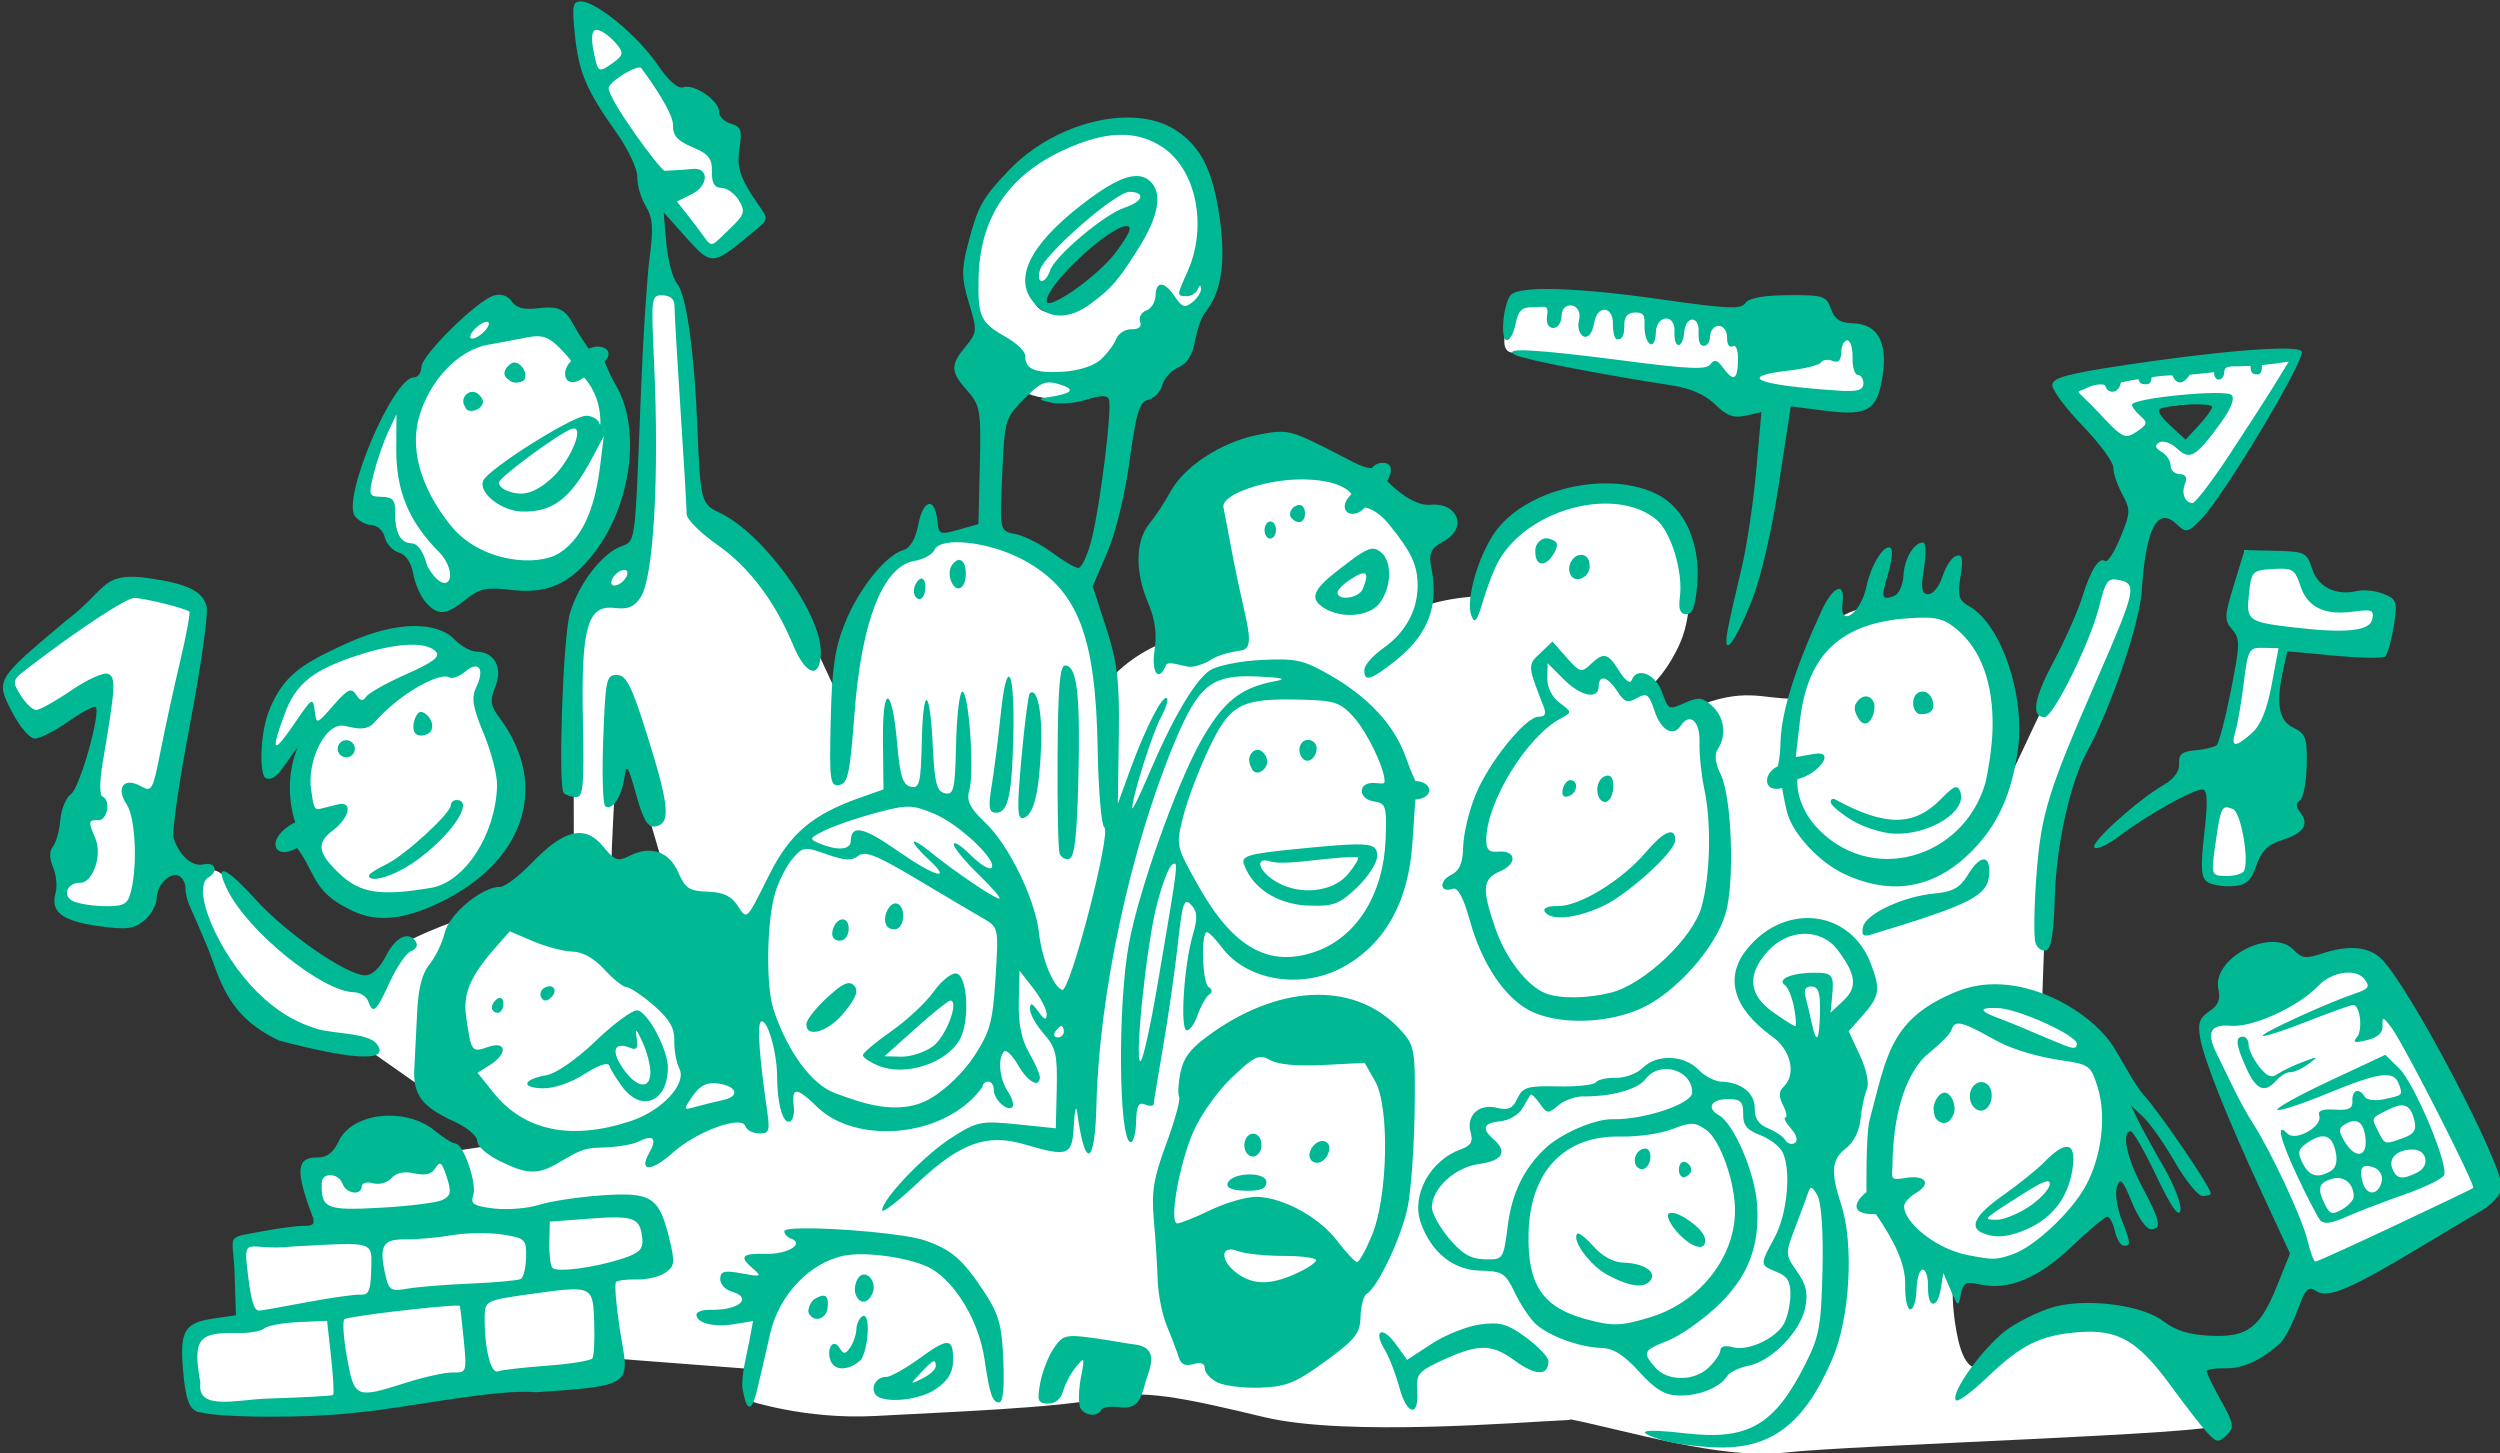 <?xml version="1.0" ?><svg height="268.481mm" viewBox="0 0 461.927 268.481" width="461.927mm" xmlns="http://www.w3.org/2000/svg">
    <rect x="0" y="0" width="461.927" height="268.481" fill="#333333" stroke="none"/>
    <g paint-order="markers stroke fill">
        <path d="m -7015.115,6.053 4.287,18.297 31.697,48.967 c 0,0 9.167,-3.519 11.086,-6.164 1.919,-2.645 6.449,-2.572 0.693,-11.537 -5.756,-8.965 -32.781,-42.691 -32.781,-42.691 z m 157.938,30.869 c -4.115,0.056 -8.36,0.821 -12.315,1.613 -12.655,2.535 -25.679,12.418 -30.496,23.881 -6.001,13.19 -0.367,32.698 4.246,42.324 4.613,9.626 13.227,10.985 22.045,10.471 8.818,-0.514 19.391,-7.531 31.475,-21.162 12.084,-13.631 10.573,-19.729 5.797,-40.01 -3.284,-13.943 -11.7,-17.241 -20.752,-17.117 z m 0.68,26.16 c 0.198,-0.011 0.389,-0.012 0.572,0 0.676,0.043 1.25,0.24 1.701,0.619 2.409,2.021 -4.287,11.169 -10.859,16.57 -6.573,5.401 -14.4,14.401 -19.141,7.752 -1.189,-4.077 8.975,-14.402 15.344,-18.811 4.851,-3.358 9.417,-5.97 12.383,-6.131 z m -137.873,20.055 -2.981,71.645 c 0,0 -0.408,3.931 -6.205,8.377 -5.797,4.446 -13.219,19.89 -13.26,32.859 -0.041,12.969 0.041,56.799 0.041,56.799 l -29.764,10.857 c 0,0 -16.207,5.804 -19.064,8.266 -2.858,2.462 -5.266,11.132 -9.961,12.014 -4.695,0.882 -30.699,-16.937 -36.129,-24.836 -5.43,-7.899 -7.552,-8.487 -10.002,-8.598 -2.449,-0.11 -4.777,0.332 -4.777,0.332 0,0 0.49,8.377 2.041,13.777 1.551,5.401 12.818,25.333 23.795,30.992 10.977,5.659 24.051,6.133 24.051,6.133 l 39.232,27.574 -15.922,2.389 -39.353,4.518 4.654,17.158 -24.617,4.152 2.717,21.039 -16.801,5.01 1.496,22.584 c 0,0 21.268,-1.387 39.205,-0.676 17.937,0.711 76.285,-9.928 76.285,-9.928 l 4.451,-4.557 40.742,3.123 -2.311,8.91 c 0,0 16.493,5.585 36.66,4.482 20.167,-1.102 53.398,-2.352 64.992,-5.07 11.594,-2.719 22.984,-0.294 46.744,5.4 23.76,5.695 73.932,1.397 87.24,0.846 0.302,-0.013 0.608,-0.079 0.916,-0.188 16.132,3.253 43.36,11.594 61.115,9.566 19.723,-2.252 125.251,-5.363 124.596,-7.99 -0.655,-2.628 -10.249,-22.47 -23.418,-27.35 -13.168,-4.88 -24.132,-4.289 -30.15,-0.643 -6.018,3.647 -16.696,22.324 -20.916,3.324 -1.4,-6.302 -1.707,-12.186 -1.51,-17.262 7.356,0.667 15.706,-1.371 24.082,-5.895 19.85,-10.718 23.2,-39.692 23.014,-49.629 -0.186,-9.937 -21.338,-26.572 -21.338,-26.572 0,0 1.426,-41.421 1.922,-47.674 0.496,-6.252 19.291,-47.397 23.385,-58.115 4.094,-10.718 1.117,-13.678 1.117,-13.678 l -7.691,-3.906 c 0,0 -9.553,24.954 -13.957,32.211 -4.404,7.257 -17.988,38.855 -16.189,31.709 1.799,-7.146 1.86,-24.787 -0.125,-33.887 -1.985,-9.1 -12.046,-18.01 -21.463,-18.479 -7.961,-0.396 -35.108,-3.811 -38.441,27.146 -9.016,0.202 -14.082,-3.629 -29.359,2.834 -0.443,0.145 -0.888,0.328 -1.326,0.549 0,0.001 2e-4,0.003 -0.01,0.004 -1.668,0.688 -3.394,1.354 -5.164,2.004 l -5.859,-8.34 c 1.794,-1.591 5.85,-5.731 9.062,-13.07 4.246,-9.699 2.776,-23.552 0.775,-30.275 -2,-6.723 -13.226,-12.895 -24.004,-12.969 -10.778,-0.073 -25.558,8.762 -33.967,25.734 -0.697,1.407 -1.232,2.798 -1.65,4.172 -4.531,0.278 -9.269,1.039 -13.738,2.426 1.132,-7.74 -2.567,-18.395 -8.207,-25.535 -7.226,-9.148 -32.467,-20.533 -46.225,-15.5 -13.758,5.033 -6.133,35.221 -6.104,48.135 3e-4,0.136 0.011,0.258 0.014,0.391 -0.417,-0.003 -19.026,-0.062 -31.957,15.27 -0.38,-5.36 -0.879,-10.325 -1.553,-14.195 -3.103,-17.819 -23.474,-27.665 -35.477,-27.922 -12.002,-0.257 -17.431,2.498 -27.393,12.381 -9.961,9.883 -11.797,34.609 -11.797,34.609 -3e-4,0 -9.513,-20.5 -14.045,-29.832 -4.532,-9.332 -27.146,-24.543 -27.146,-24.543 l -5.758,-63.047 z m 247.119,2.299 c 0.509,5.501 -6.055,17.588 1.527,16.502 l 98.033,14.594 c 0,0 4.528,-1.955 4.094,-11.166 -0.434,-9.211 -9.119,-8.039 -19.168,-10.551 -10.049,-2.512 -84.486,-9.379 -84.486,-9.379 z m -292.82,3.381 c -3.903,-0.115 -13.859,13.125 -13.859,13.125 -0.941,4.447 -11.126,11.557 -14.117,14.824 -2.991,3.267 -9.781,25.832 -9.781,25.832 l 7.697,11.012 15.125,18.482 c 0,0 2.724,-6.503 18.018,-4.537 15.294,1.966 26.184,-10.104 31.73,-24.049 5.546,-13.945 -4.068,-34.364 -10.824,-41.473 -6.756,-7.109 -15.764,-8.229 -15.764,-8.229 0,0 -4.303,-2.632 -7.529,-4.779 -0.202,-0.134 -0.435,-0.201 -0.695,-0.209 z m 518.492,13.928 -67.766,8.838 36.535,38.354 z m -21.703,12.967 -9.857,14.027 -11.701,-11.723 z m 6.6,42.996 -2.213,22.455 2.156,3.018 c 0,0 -11.668,60.194 -10.443,65.342 1.225,5.148 -0.307,3.951 5.293,3.699 5.655,-0.254 9.332,-1.879 9.252,-13.416 -0.08,-11.537 8.518,-55.518 8.518,-55.518 l 21.885,1.26 5.512,-10.998 -16.773,-1.115 -6.709,-11.178 z m -609.154,11.051 c 0,0 -30.537,23 -33.435,26.711 l 6.613,12.455 21.883,-11.354 -13.596,63.01 21.311,4.336 19.473,-89.537 z m 81.711,14.783 c -4.873,0.008 -9.685,0.789 -13.164,2.092 -6.958,2.605 -14.676,5.176 -20.855,12.875 -6.179,7.699 -5.382,17.434 -5.846,20.123 l 10.15,-8.449 c 0,0 -2.58,20.474 1.688,33.867 4.268,13.393 20.245,18.37 36.426,12.959 16.181,-5.411 20.485,-23.331 20.875,-33.367 0.39,-10.036 -7.607,-21.426 -6.494,-26.92 1.113,-5.494 -1.781,-7.063 -9.24,-10.637 -3.73,-1.787 -8.666,-2.551 -13.539,-2.543 z m 60.387,21.314 c 0,0 14.397,50.236 14.832,50.562 0.435,0.326 -17.053,-3.543 -17.053,-3.543 -0.58,-2.674 2.221,-47.02 2.221,-47.02 z m 502.025,70.113 -47.133,18.77 6.137,16.41 26.219,57.646 50.291,-27.51 z" fill="#FFFFFF" transform="translate(153.856,258.973) matrix(0.643,0,0,0.643,1008.067,303.464) translate(5374.645,-875.35)"/>
        <path d="m -1192.534,-766.47 c 0.032,1.741 1.515,2.8 2.95,2.611 1.435,-0.189 1.773,-3.351 1.773,-3.351 z" fill="#FFFFFF" transform="translate(153.856,258.973) matrix(0.643,0,0,0.643,1008.067,303.464)"/>
        <path d="m -7014.662,1.055 c -2.447,-0.058 -2.679,1.123 -1.84,9.414 1.103,10.905 3.268,16.034 11.889,28.178 3.441,4.847 6.139,10.593 6.084,12.951 -0.055,2.331 1.035,6.062 2.422,8.291 1.978,3.179 2.224,6.279 1.145,14.365 -0.757,5.671 -1.852,22.144 -2.436,36.607 -1.981,49.138 -1.383,44.766 -6.447,47.057 -5.399,2.442 -11.585,10.76 -14.053,18.896 -1.984,6.542 -3.485,49.922 -1.789,51.699 0.589,0.617 2.168,1.148 3.512,1.18 2.085,0.049 2.379,-3.128 1.998,-21.752 -0.552,-27.007 1.278,-33.559 9.111,-32.596 3.837,0.472 5.651,-0.28 7.502,-3.113 3.708,-5.676 5.357,-34.658 3.836,-67.453 -0.878,-18.914 -0.82,-19.35 2.51,-19.271 2.141,0.05 3.389,1.149 3.359,2.957 -0.026,1.583 0.757,15.112 1.74,30.064 0.983,14.953 1.768,28.377 1.746,29.832 -0.023,1.455 3.909,5.405 8.738,8.777 9.169,6.404 16.636,16.256 21.85,28.834 3.659,8.827 7.797,10.012 7.979,2.285 0.263,-11.188 -16.514,-34.391 -29.141,-40.303 -5.237,-2.452 -5.486,-3.408 -6.324,-24.375 -0.881,-22.052 -3.173,-38.287 -5.851,-41.453 -1.26,-1.489 -2.645,-6.703 -3.078,-11.588 l -0.787,-8.881 6.5,7.273 c 7.178,8.032 7.649,8.017 17.994,-0.582 6.761,-5.619 5.877,-3.907 0.865,-11.676 -3.595,-5.716 -4.325,-8.464 -3.553,-13.35 0.83,-5.245 0.465,-6.297 -2.479,-7.141 -1.898,-0.544 -3.425,-2.083 -3.394,-3.42 0.074,-3.166 -7.177,-8.14 -10.262,-7.039 -1.53,0.546 -4.236,-1.84 -7.496,-6.613 -5.579,-8.166 -17.421,-17.953 -21.85,-18.057 z m 4.506,8.172 c 1.599,0.1 4.425,2.499 5.98,4.465 1.679,2.123 1.48,2.963 -1.147,4.855 v 0 c -4.318,3.111 -4.436,2.745 -5.443,-1.512 -0.657,-2.79 -1.358,-7.001 0.01,-7.701 0.171,-0.088 0.375,-0.122 0.604,-0.107 z m 12.104,10.816 c 0.32,-0.022 0.556,0.034 0.674,0.193 3.497,4.708 9.149,13.109 9.074,16.283 -0.072,3.069 1.256,4.587 5.607,6.414 4.635,1.946 5.683,3.259 5.594,7.02 -0.078,3.319 0.708,4.644 2.783,4.693 1.591,0.037 3.844,1.672 5.006,3.633 1.894,3.198 1.601,4.055 -2.852,8.303 -6.321,6.031 -4.39,5.507 -9.98,-1.65 l -5.018,-6.387 4.258,-2.105 c 5.014,-2.479 5.015,-7.919 0,-7.234 -1.781,0.243 -6.317,0.392 -7.752,0.525 -1.239,-0.085 -16.198,-20.423 -16.119,-23.779 0.038,-1.613 6.481,-5.751 8.725,-5.908 z m 140.268,14.367 c -11.494,0.042 -25.003,5.669 -34.139,15.314 -7.544,7.966 -8.789,10.223 -11.594,21.027 -1.913,7.369 -1.874,9.843 0.266,16.945 2.417,8.023 2.384,8.465 -0.941,12.494 -4.457,5.401 -4.391,7.224 0.465,12.717 3.733,4.223 3.98,5.686 3.609,21.438 l -0.397,16.902 -5.705,1.605 c -5.421,1.525 -5.724,1.396 -6.107,-2.619 -0.655,-6.854 -4.038,-6.227 -5.436,1.008 -0.836,4.324 -2.319,6.874 -4.346,7.465 -5.078,1.482 -12.835,11.168 -16.744,20.91 -2.954,7.364 -3.761,12.875 -4.119,28.125 -0.404,17.177 -0.174,18.922 2.443,18.486 2.492,-0.415 3.094,-3.195 4.361,-20.17 2.008,-26.883 8.157,-42.635 17.271,-44.236 2.629,-0.462 5.198,-1.858 5.709,-3.102 1.657,-4.032 15.826,-2.459 25.621,2.844 15.608,8.449 20.754,21.578 21.316,54.381 0.202,11.768 1.061,21.869 1.91,22.447 2.077,1.416 -9.868,47.506 -12.109,46.721 -2.562,-0.898 -5.868,-9.057 -6.689,-16.508 -1.052,-9.539 -8.612,-25.068 -15.318,-31.465 -4.635,-4.421 -5.555,-6.311 -4.656,-9.564 1.476,-5.344 -0.158,-28.131 -2.019,-28.174 -0.798,-0.019 -1.608,6.68 -1.801,14.885 -0.313,13.321 -0.657,14.851 -3.215,14.301 -2.335,-0.502 -2.976,-2.958 -3.467,-13.303 -0.818,-17.237 -2.786,-18.17 -3.178,-1.506 -0.282,12.018 -0.643,13.48 -3.184,12.93 -2.247,-0.487 -3.078,-3.095 -3.859,-12.09 -1.492,-17.166 -4.28,-17.843 -4.111,-1 l 0.139,13.875 -6.787,2.391 c -13.592,4.787 -20.102,10.309 -25.986,22.045 -6.841,13.643 -6.343,13.169 -9.268,8.777 -1.749,-2.626 -4.151,-3.71 -8.508,-3.838 -5.221,-0.153 -6.401,-0.928 -8.414,-5.543 -2.631,-6.03 -7.92,-7.822 -14.008,-4.746 -3.367,1.701 -4.241,1.386 -7.633,-2.75 -5.129,-6.255 -11.129,-4.888 -20.275,4.615 -3.767,3.914 -7.941,7.091 -9.277,7.059 -5.101,-0.12 -14.598,7.735 -15.918,13.164 -0.716,2.943 -2.683,7.03 -4.371,9.082 -2.122,2.58 -3.22,6.87 -3.557,13.9 -0.268,5.593 -0.632,12.867 -0.811,16.166 -0.398,7.373 2.227,10.881 11.219,14.988 3.997,1.826 6.917,4.275 6.881,5.775 -0.035,1.478 2.929,4.03 6.848,5.896 7.032,3.349 10.329,4.218 17.254,-0.164 4.128,-2.252 6.032,-3.85 10.957,-3.891 4.378,-0.037 9.457,-0.823 11.287,-1.748 4.256,-2.151 5.42,-0.903 3.057,3.273 -3.119,5.513 0.646,5.456 6.826,-0.104 6.76,-6.082 19.802,-10.841 20.801,-7.592 0.342,1.111 2.103,2.053 3.916,2.096 2.928,0.069 3.191,-0.651 2.352,-6.443 -2.277,-15.72 -2.918,-25.015 -1.772,-25.688 1.749,-1.025 4.595,8.599 4.625,15.637 0.033,7.91 1.617,13.676 3.598,13.098 0.887,-0.259 1.434,-2.141 1.215,-4.182 -0.522,-4.874 -0.159,-6.817 6.797,0.059 11.233,10.787 36.739,8.886 47.377,-5.787 0.021,-0.899 0.779,-1.617 1.684,-1.596 0.904,0.021 1.62,1.057 1.59,2.303 -0.064,2.732 3.851,6.436 5.322,5.033 0.576,-0.55 0,-2.574 -1.279,-4.496 -2.425,-3.641 -2.974,-9.663 -1.049,-11.5 0.614,-0.586 2.412,1.183 3.996,3.932 2.796,4.851 6.179,6.729 6.256,3.473 0.021,-0.882 -1.384,-4.063 -3.119,-7.066 -2.145,-3.711 -3.084,-8.358 -2.939,-14.504 l 0.211,-9.043 3.928,5.027 c 2.16,2.765 3.909,6.138 3.877,7.494 -0.039,1.861 -0.626,1.67 -2.391,-0.781 -1.837,-2.551 -2.352,-2.703 -2.398,-0.707 -0.033,1.397 1.744,4.58 3.947,7.072 3.467,3.922 3.969,6.056 3.738,15.861 l -0.266,11.328 -11.078,-1.143 c -10.39,-1.072 -11.561,-0.834 -18.854,3.818 -7.841,5.002 -19.899,17.603 -19.977,20.875 v 0 c -0.023,0.972 4.553,-2.545 10.166,-7.818 12.326,-11.578 19.869,-14.306 30.752,-11.119 12.696,3.717 13.71,3.322 14.172,-5.533 0.224,-4.293 0.656,-5.947 0.959,-3.678 2.218,16.61 5.118,15.544 5.531,-2.031 0.751,-31.938 9.798,-73.957 22.445,-104.246 6.908,-16.544 10.67,-19.552 23.729,-18.967 7.238,0.324 8.747,0.715 5.223,1.355 -10.042,1.825 -15.107,5.939 -21.52,17.475 -7.073,12.725 -17.673,42.619 -20.516,57.861 -3.31,17.749 -2.973,57.058 0.49,57.139 0.778,0.018 1.478,-2.634 1.555,-5.896 0.108,-4.596 0.688,-5.704 2.582,-4.926 1.344,0.552 2.467,0.472 2.482,-0.178 0.021,-0.65 1.252,-8.185 2.736,-16.746 1.484,-8.561 3.37,-21.716 4.191,-29.232 1.3,-11.894 1.793,-13.351 3.805,-11.242 1.834,1.922 1.93,3.735 0.467,8.775 -2.473,8.518 -3.669,26.626 -1.801,27.266 0.823,0.282 2.277,-1.691 3.231,-4.383 0.953,-2.692 2.451,-5.34 3.33,-5.885 0.976,-0.605 0.898,-1.445 -0.197,-2.158 -1.835,-1.195 -2.255,-15.79 -0.453,-15.748 0.548,0.013 2.476,1.998 4.285,4.412 7.223,9.64 23.05,12.153 34.949,5.551 12.008,-6.663 18.709,-18.755 19.795,-35.717 0.33,-5.146 0.836,-12.344 0.836,-12.344 5.626,-0.459 5.018,-5.2 0.01,-5.328 0,0 -1.349,-2.866 -2.772,-6.869 -3.258,-9.172 -10.658,-17.195 -21.699,-23.523 -7.708,-4.419 -9.773,-4.879 -19.744,-4.4 -6.125,0.294 -12.787,1.635 -14.805,2.979 -4.315,2.874 -10.708,13.709 -17.469,29.607 -2.667,6.271 -4.861,10.769 -4.873,9.994 -0.051,-3.078 5.8,-21.625 8.213,-26.035 1.412,-2.579 2.205,-5.068 1.764,-5.531 -1.166,-1.222 -6.131,8.375 -10.406,20.115 l -3.711,10.184 0.274,-19.27 c 0.228,-16.096 -0.367,-21.242 -3.613,-31.25 l -3.887,-11.98 4.146,-9.609 c 2.427,-5.624 5.106,-16.585 6.461,-26.43 1.935,-14.065 2.817,-16.938 5.383,-17.545 1.687,-0.399 3.507,-2.319 4.045,-4.268 0.538,-1.948 2.614,-4.218 4.611,-5.043 2.445,-1.01 3.998,-3.48 4.75,-7.557 0.615,-3.331 1.907,-7.002 2.871,-8.158 4.622,-5.54 6.02,-14.177 4.312,-26.615 -1.946,-14.173 -5.39,-21.117 -12.857,-25.914 -3.792,-2.436 -8.601,-3.57 -13.826,-3.551 z m -0.854,4.977 c 3.984,0.135 7.56,1.289 10.887,3.455 9.789,6.372 13.15,22.744 7.344,35.771 -3.181,7.142 -3.178,7.075 -0.305,7.143 1.281,0.03 2.724,-0.863 3.207,-1.982 0.551,-1.279 0.909,-1.345 0.963,-0.178 0.047,1.021 -1.078,2.778 -2.502,3.904 -2.164,1.712 -2.983,1.456 -4.992,-1.561 -3.022,-4.538 -5.482,-4.689 -5.584,-0.342 -0.043,1.837 -1.241,3.754 -2.662,4.262 -1.421,0.507 -2.218,1.946 -1.772,3.197 0.521,1.46 -0.367,2.246 -2.477,2.197 -1.809,-0.043 -3.785,1.206 -4.391,2.775 -0.606,1.569 -2.591,4.231 -4.412,5.916 -1.983,1.834 -6.365,3.245 -10.924,3.518 -7.992,0.477 -10.876,-0.727 -10.787,-4.506 0.029,-1.249 -2.445,-3.687 -5.498,-5.418 -7.41,-4.201 -8.165,-5.817 -7.934,-16.943 0.358,-17.15 8.296,-29.226 24.108,-36.668 6.81,-3.205 12.608,-4.715 17.73,-4.541 z m 3.283,11.842 c -3.55,0.118 -8.473,2.783 -15.541,8.27 -15.198,11.797 -19.829,21.712 -13.328,28.525 4.198,4.4 9.83,4.399 15.818,-0.002 6.217,-4.569 8.068,-6.726 14.215,-16.566 5.562,-8.905 6.596,-15.617 2.9,-18.834 -1.119,-0.974 -2.451,-1.446 -4.064,-1.393 z m -1.728,4.529 c 4.712,0.111 3.879,2.804 -1.402,4.539 -5.821,1.912 -19.972,13.817 -21.416,18.016 -1.446,4.209 -4.138,4.104 -2.928,-0.115 1.325,-4.622 21.874,-22.53 25.746,-22.439 z m -0.783,9.852 c 1.718,0.04 0.729,2.336 -3.336,7.736 -5.116,6.798 -19.788,17.029 -19.711,13.746 0.113,-4.784 18.151,-21.597 23.047,-21.482 z m 121.002,18.07 c -5.926,-0.019 -9.669,0.558 -10.69,1.744 -2.133,2.481 -3.077,12.618 -1.205,12.943 0.892,0.155 2.06,-1.929 2.596,-4.631 0.777,-3.918 1.802,-4.891 5.064,-4.803 2.987,0.081 4.58,-1.206 3.977,2.615 -0.703,4.448 4.061,4.519 4.172,-0.205 0.106,-4.497 6.252,-3.665 5.008,1.338 -1.109,4.459 3.188,7.709 4.393,0.605 0.865,-5.103 5.473,-4.772 5.35,0.459 -0.04,1.712 0.329,4.334 1.23,4.408 2.13,0.175 2.021,-2.697 2.062,-4.506 0.052,-2.192 1.173,-3.263 3.365,-3.211 2.391,0.056 2.495,1.032 2.426,3.949 -0.052,2.207 0.634,4.488 1.525,5.068 0.919,0.598 1.662,-0.766 1.719,-3.152 0.124,-5.268 5.621,-5.648 5.373,-0.381 -0.242,5.143 2.368,5.11 2.791,0.188 0.409,-4.764 4.243,-4.767 4.141,-0.412 -0.041,1.755 -0.03,3.59 0.861,4.17 0.891,0.58 2.34,-0.392 2.383,-2.254 0.045,-1.913 1.153,-3.361 2.547,-3.328 1.394,0.033 2.433,1.53 2.387,3.443 -0.044,1.862 0.671,2.946 1.588,2.408 0.973,-0.57 1.62,1.118 1.551,4.053 -0.135,5.722 -1.287,6.263 -4.361,2.051 -1.623,-2.224 -2.474,-2.446 -3.537,-0.922 -1.11,1.593 -6.132,1.395 -24.273,-0.963 -26.009,-3.38 -35.649,-3.912 -31.951,-1.764 2.216,1.287 24.439,5.624 45.033,8.789 5.443,0.837 9.647,2.679 12.514,5.486 3.35,3.28 5.325,4.001 8.81,3.213 l 4.492,-1.016 -1.51,16.92 c -0.831,9.307 -2.761,22.073 -4.291,28.371 -1.53,6.298 -3.27,14.031 -3.867,17.184 -1.616,8.535 1.725,4.562 6.854,-8.148 2.582,-6.4 5.693,-19.738 7.773,-33.322 l 3.469,-22.65 10.004,1.262 c 12.3,1.553 14.893,-0.068 16.426,-10.268 1.429,-9.507 -1.565,-14.701 -8.566,-14.865 -3.65,-0.086 -5.237,-1.126 -6.299,-4.131 -1.323,-3.741 -2.167,-4.013 -12.289,-3.953 -7.095,0.043 -11.367,0.83 -12.303,2.268 -1.203,1.848 -5.098,1.679 -24.217,-1.059 -13.679,-1.958 -24.905,-2.968 -32.523,-2.992 z m -301.377,1.662 c -0.485,-0.002 -0.989,0.072 -1.5,0.221 -4.862,1.418 -20.761,17.102 -20.842,20.561 -0.039,1.649 -0.995,2.977 -2.125,2.951 -5.997,-0.132 -20.889,34.961 -16.949,39.941 1.078,1.363 3.263,2.51 4.856,2.547 1.592,0.037 3.261,1.611 3.707,3.498 0.447,1.887 2.258,3.847 4.025,4.354 1.985,0.569 3.559,2.879 4.113,6.037 0.494,2.813 2.082,6.485 3.529,8.162 3.487,4.04 5.857,3.905 11.543,-0.654 4.021,-3.224 6.004,-3.648 13.08,-2.799 10.476,1.257 17.091,-1.735 24.047,-10.877 10.556,-13.873 13.316,-35.522 6.1,-47.836 -1.801,-3.074 -3.289,-6.936 -3.289,-6.936 3.036,-2.869 -0.508,-5.495 -4.584,-3.662 0,0 -3.062,-4.488 -4.016,-6.32 -2.675,-5.136 -4.501,-6.052 -10.598,-5.305 -3.969,0.486 -6.182,-0.094 -7.482,-1.963 -0.867,-1.246 -2.16,-1.915 -3.615,-1.92 z m -3.535,7.771 c 0.917,0.021 0.713,1.108 -0.461,2.457 -1.158,1.33 -2.846,2.4 -3.75,2.379 -0.917,-0.022 -0.713,-1.108 0.461,-2.457 1.158,-1.33 2.846,-2.4 3.75,-2.379 z m 14.398,4.146 c 2.309,-0.015 3.972,0.865 6.143,2.996 2.694,2.644 3.656,4.105 3.656,4.105 -3.375,3.397 -1.581,8.574 3.701,4.75 0,0 3.869,3.704 4.58,10.422 0.279,2.634 0.201,3.857 -0.174,2.717 -0.375,-1.14 -2.046,-2.104 -3.713,-2.143 -3.81,-0.09 -28.271,15.325 -29.652,18.686 -1.421,3.457 5.215,8.707 11.182,8.848 8.774,0.206 13.877,-3.659 20.012,-15.158 l 3.467,-6.5 -1.045,8.5 c -1.275,10.364 -4.241,20.266 -11.68,25.059 -6.35,4.091 -22.701,2.766 -31.291,-7.928 -7.321,-9.114 -12.034,-20.401 -9.096,-31.012 2.889,-10.431 11.214,-19.366 19.775,-20.883 3.634,-0.644 8.839,-1.615 11.566,-2.158 0.956,-0.191 1.799,-0.296 2.568,-0.301 z m 376.519,1.184 c 0.904,0.021 1.591,2.26 1.527,4.973 -0.064,2.713 0.625,4.95 1.529,4.971 0.904,0.021 1.618,1.147 1.586,2.504 -0.044,1.852 -1.797,2.352 -7.039,2.006 -23.621,-1.559 -29.725,-4.037 -14.262,-5.795 4.535,-0.515 8.656,-1.567 9.156,-2.336 0.501,-0.769 1.987,-0.955 3.303,-0.414 1.636,0.672 2.417,-0.112 2.473,-2.482 0.045,-1.905 0.822,-3.447 1.726,-3.426 z m 123.789,2.373 c -8.433,0.139 -23.985,1.768 -43.258,4.627 -17.146,2.543 -21.56,3.736 -21.609,5.838 -0.034,1.453 3.913,6.756 8.771,11.785 4.858,5.029 8.804,10.405 8.768,11.945 -0.036,1.54 1.11,4.965 2.547,7.611 2.445,4.502 2.414,5.298 -0.502,12.426 -1.714,4.189 -3.67,7.256 -4.346,6.816 -1.863,-1.213 -4.16,2.404 -6.703,10.551 -1.262,4.042 -4.967,12.363 -8.234,18.49 -5.633,10.563 -6.459,15.712 -2.531,15.805 2.481,0.058 13.139,-21.478 15.672,-31.668 1.911,-7.688 2.491,-8.429 5.992,-7.674 4.902,1.057 4.404,3.281 -6.115,27.369 -14.649,33.544 -16.526,39.575 -17.869,57.432 -0.691,9.182 -0.813,17.939 -0.27,19.461 0.543,1.521 1.92,2.476 3.059,2.121 1.441,-0.45 2.197,-5.1 2.486,-15.297 0.426,-15.003 4.4,-32.942 9.268,-41.836 6.866,-12.546 15.133,-36.866 15.726,-46.268 1.127,-17.846 4.498,-24.305 9.973,-19.111 2.72,2.58 3.179,2.502 6.883,-1.156 6.383,-6.303 30.685,-46.869 29.061,-48.508 -0.572,-0.578 -2.934,-0.823 -6.768,-0.76 z m 3.076,3.742 -4.024,6.562 c -2.212,3.608 -8.111,12.758 -13.109,20.334 -4.998,7.576 -9.727,13.758 -10.508,13.74 -2.247,-0.053 -3.296,-2.834 -2.135,-5.66 0.701,-1.706 0.162,-2.611 -1.578,-2.652 -1.453,-0.034 -2.617,-1.136 -2.586,-2.447 0.031,-1.312 -1.133,-3.088 -2.586,-3.947 -1.916,-1.132 -2.095,-1.88 -0.654,-2.725 1.093,-0.64 3.376,0.153 5.074,1.764 3.664,3.476 5.419,2.454 12.506,-7.275 3.004,-4.125 4.171,-7.081 3.197,-8.102 -1.678,-1.758 -28.595,0.874 -28.641,2.801 -0.014,0.609 1.076,2.07 2.426,3.244 2.162,1.882 2.033,2.417 -1.102,4.504 -3.345,2.227 -4,1.893 -11.01,-5.611 -7.058,-7.556 -6.793,-5.087 -3.006,-7.105 1.804,-0.962 4.793,-1.121 4.963,-0.562 0.803,2.642 4.025,2.376 4.543,-0.873 1.365,-0.325 3.169,-0.654 5.049,-0.963 0.362,1.391 0.943,1.469 2.393,1.482 1.02,0.009 1.329,-1.056 1.402,-2.051 3.315,-0.441 6.078,-0.672 6.047,-0.373 -0.017,0.17 1.785,4.376 4.926,-0.324 l 6.965,-0.715 c -0.09,2.876 2.788,2.714 2.897,0.098 0.083,-1.996 1.474,-1.783 4.613,-1.803 0.834,-0.005 1.875,-0.051 2.961,-0.113 -0.015,2.108 0.699,2.489 2.152,2.434 1.008,-0.039 1.164,-1.567 1.145,-2.68 1.079,-0.099 2.119,-0.205 2.973,-0.324 z m -510.133,0.242 c -0.766,0.032 -4.616,3.096 -1.236,5.041 1.272,1.42 3.967,0.516 4.326,-0.043 1.115,-1.713 -0.738,-5.097 -3.09,-4.998 z m 153.77,5.727 c 0.928,-0.034 1.934,0.186 3.209,0.584 4.754,1.484 3.686,2.589 -3.594,3.717 -2.708,0.42 -2.515,0.691 1.074,1.514 2.407,0.552 7.003,0.17 10.213,-0.85 4.231,-1.348 6.001,-1.35 6.441,-0.012 0.907,2.758 -2.44,29.923 -4.912,39.867 v 0.004 c -1.187,4.776 -2.965,8.603 -3.949,8.502 -0.985,-0.101 -4.337,-2.085 -7.449,-4.408 -3.112,-2.323 -7.683,-4.68 -10.158,-5.238 -5.153,-1.162 -4.95,-0.222 -4.115,-19.012 0.61,-13.731 0.853,-14.509 6.199,-19.918 3.331,-3.37 4.999,-4.676 7.041,-4.75 z m -165.537,2.703 c -1.921,-0.011 -3.521,2.372 -2.131,4.26 0.437,1.805 2.853,1.288 3.996,0.521 1.498,-1.428 1.513,-2.347 0.065,-3.865 -0.613,-0.643 -1.289,-0.912 -1.93,-0.916 z m 494.262,3.607 c 3.087,-0.073 5.625,0.164 5.611,0.76 -0.016,0.672 -1.738,3.057 -3.826,5.299 l -3.797,4.074 -4.531,-4.189 c -3.054,-2.825 -3.821,-4.401 -2.353,-4.838 2.175,-0.647 5.81,-1.032 8.896,-1.105 z m -516.117,2.809 -0.062,9.869 c -0.076,12.165 3.574,20.987 12.322,29.785 6.099,6.412 2.436,13.953 -3.344,4.152 -1.212,-4.419 -2.765,-6.647 -4.668,-6.691 -3.171,-0.074 -4.774,-3.289 -4.633,-9.291 0.073,-3.098 -0.777,-3.996 -3.844,-4.068 -3.749,-0.088 -3.857,-0.406 -2.285,-6.705 0.907,-3.637 2.745,-8.962 4.082,-11.832 z m 50.967,4.131 c 2.992,-0.022 -1.391,9.994 -6.715,14.596 -4.865,4.205 -8.361,5.059 -12.828,3.133 -1.12,-0.483 -2.023,-1.467 -2.006,-2.188 0.035,-1.465 17.077,-14.051 20.85,-15.398 0.267,-0.095 0.5,-0.141 0.699,-0.143 z m 203.506,0.938 c -1.92,-0.065 -3.98,0.293 -7.061,0.906 -10.359,2.064 -21.069,9.057 -25.023,16.338 -1.586,2.921 -4.3,7.045 -6.031,9.162 -4.023,4.919 -4.182,13.802 -0.404,22.67 2.049,4.81 2.628,8.977 1.895,13.617 -1.038,6.565 1.197,9.477 3.316,4.32 0.552,-1.344 5.134,0.491 6.769,0.529 1.636,0.038 4.479,-0.931 6.318,-2.156 1.839,-1.225 5.951,-2.229 8.193,-2.492 4.974,-0.583 1.665,-7.43 -1.988,-26.387 -1.369,-7.107 -2.638,-13.785 -2.818,-14.842 -0.63,-3.686 12.455,-8.189 23.174,-7.975 11.53,0.231 13.594,4.234 13.594,4.234 -4.654,4.503 0.067,7.956 3.877,3.84 0,0 3.129,0.179 6.981,4.916 6.492,7.985 8.239,11.806 8.162,17.848 -0.09,7.059 -3.62,13.308 -10.07,17.826 -2.849,1.996 -5.207,4.717 -5.238,6.047 -0.083,3.552 1.764,3.042 8.697,-2.404 8.634,-6.782 12.129,-14.295 11.057,-23.764 -0.593,-5.237 -2.461,-7.826 2.725,-10.561 7.631,-4.024 4.222,-11.422 -3.426,-10.689 -5.654,0.541 -12.473,-6.807 -12.473,-6.807 3.639,-6.461 -3.028,-5.989 -4.373,-3.768 -2.454,0.319 -7.31,-2.8 -13.33,-5.789 -6.508,-3.231 -9.321,-4.513 -12.521,-4.621 z m 93.088,14.824 c -11.789,-0.014 -24.582,4.818 -31.086,12.941 -5.214,6.513 -9.417,20.412 -7.59,25.098 0.954,2.447 1.644,1.566 3.359,-4.281 1.188,-4.049 3.185,-9.185 4.439,-11.412 8.488,-15.073 33.534,-21.685 45.312,-11.963 4.274,3.527 7.768,14.993 6.801,22.311 -0.457,3.457 0.068,4.872 1.824,4.914 1.821,0.043 2.652,-2.23 3.174,-8.68 0.943,-11.654 -3.554,-21.755 -11.467,-25.76 -4.258,-2.155 -9.409,-3.162 -14.768,-3.168 z m -87.975,6.207 c -2.073,-0.049 -3.619,2.484 -2.336,3.828 1.808,1.895 3.767,1.216 3.826,-1.326 0.032,-1.357 -0.639,-2.482 -1.49,-2.502 z m -8.434,4.736 c -0.904,-0.021 -1.671,1.071 -1.703,2.428 -0.032,1.357 0.684,2.485 1.588,2.506 0.904,0.021 1.669,-1.071 1.701,-2.428 0.032,-1.357 -0.682,-2.485 -1.586,-2.506 z m 79.318,4.842 c -0.727,-0.023 -1.408,0.242 -2.133,0.951 -1.169,1.144 -1.11,2.367 -1.076,3.266 0.153,4.047 3.172,3.947 5.34,0.115 1.466,-2.592 1.023,-3.331 -0.756,-4.014 -0.486,-0.187 -0.939,-0.305 -1.375,-0.318 z m 108.256,1.213 c -2.661,-0.063 -5.428,4.582 -5.686,9.543 -0.144,2.779 -1.346,5.351 -2.732,5.846 -3.557,1.27 -3.756,0.506 -1.67,-6.412 1.026,-3.403 1.393,-6.683 0.814,-7.289 -1.663,-1.744 -5.704,4.552 -7.039,10.965 -1.628,7.825 -7.867,12.068 -6.867,4.67 0.841,-6.217 -2.692,-4.938 -5.979,2.164 -7.643,16.517 -11.641,29.288 -11.842,37.824 -0.116,4.937 -0.803,6.992 -0.803,6.992 -4.259,1.999 -4.358,7.662 1.252,6.268 0,0 0.885,5.022 1.459,7.076 1.7,6.088 9.017,14.029 16.055,17.428 12.08,5.833 24.445,5.303 35.553,-4.996 9.423,-8.737 12.953,-18.677 14.648,-30.232 2.296,-15.647 -4.635,-36.258 -13.969,-41.539 -2.98,-1.686 -3.358,-2.997 -2.475,-8.584 0.815,-5.152 0.543,-6.44 -1.25,-5.889 -1.262,0.388 -3.024,3.036 -3.914,5.885 -0.89,2.849 -2.722,5.155 -4.07,5.123 -1.96,-0.046 -2.214,-1.538 -1.264,-7.434 0.653,-4.056 0.554,-7.389 -0.223,-7.408 z m -157.979,1.783 c -1.841,-0.11 -4.392,1.654 -10.572,6.488 -6.939,5.428 -7.8,7.982 -3.568,10.582 5.123,3.147 13.112,2.396 15.982,-1.504 3.328,-4.521 3.577,-11.69 0.502,-14.367 -0.818,-0.712 -1.507,-1.149 -2.344,-1.199 z m 250.318,0.387 -3.043,9.943 c -2.778,9.074 -2.822,10.2 -0.51,12.879 2.305,2.67 2.271,4.253 -0.367,17.529 -1.595,8.027 -3.431,15.083 -4.08,15.678 -0.649,0.595 -3.405,1.272 -6.125,1.504 -3.86,0.329 -4.888,1.167 -4.688,3.818 0.162,2.147 -1.403,4.365 -4.254,6.025 -7.782,4.534 -21.351,16.756 -20.092,18.098 0.662,0.705 4.03,-0.868 7.484,-3.496 7.723,-5.875 20.88,-13.229 23.555,-13.166 1.469,0.035 1.611,3.263 0.553,12.516 -1.122,9.808 -0.944,12.801 0.834,14.021 v 0 c 1.245,0.852 4.486,1.41 7.203,1.238 4.027,-0.255 5.308,-1.356 6.91,-5.941 1.466,-4.197 3.368,-6.063 7.477,-7.34 6.157,-1.913 7.835,-4.537 5.107,-7.984 -1.252,-1.585 -1.277,-2.63 -0.076,-3.334 0.962,-0.564 1.845,-5.068 1.961,-10.008 0.188,-7.985 -0.24,-9.2 -3.856,-10.951 -4.267,-2.066 -5.059,-7.007 -2.764,-17.244 l 1.055,-4.705 13.422,1.252 c 7.382,0.688 13.979,0.813 14.662,0.277 0.682,-0.535 1.798,-4.428 2.478,-8.65 1.15,-7.14 0.948,-7.793 -2.879,-9.352 -2.263,-0.922 -5.671,-1.309 -7.574,-0.859 -6.128,1.45 -11.261,-1.063 -12.965,-6.346 -1.52,-4.712 -2.091,-4.993 -10.52,-5.191 z m -190.67,1.377 c -2.04,0.01 -3.494,2.238 -3.418,4.123 0.049,1.217 0.655,2.537 1.82,2.789 1.949,0.422 3.973,-1.336 4.074,-3.289 0.104,-2.007 -0.655,-3.396 -2.062,-3.594 -0.141,-0.02 -0.278,-0.03 -0.414,-0.029 z m -178.699,1.467 c -0.675,-0.01 -1.454,0.517 -2.199,1.662 -0.608,0.934 -0.717,2.782 -0.244,4.107 1.392,3.899 4.243,2.836 4.348,-1.621 0.062,-2.624 -0.779,-4.132 -1.904,-4.148 z m 379.432,2.51 c 3.929,-0.078 4.632,0.769 5.967,4.91 1.986,6.159 6.94,8.569 15.254,7.42 5.32,-0.736 5.979,-0.459 5.394,2.268 -0.705,3.285 -7.583,4.015 -22.006,2.336 -13.764,-1.602 -14.231,-1.935 -13.42,-9.568 0.711,-6.687 0.937,-6.925 6.918,-7.281 0.704,-0.042 1.331,-0.073 1.893,-0.084 z m -475.504,0.344 c 0.673,0.074 0.928,0.659 0.598,1.576 -0.424,1.178 -1.747,2.441 -2.943,2.809 -1.243,0.382 -1.846,-0.249 -1.406,-1.473 0.423,-1.178 1.749,-2.441 2.945,-2.809 0.311,-0.096 0.582,-0.128 0.807,-0.104 z m 212.32,0.969 c 1.094,0.039 0.958,1.503 -0.281,4.518 -1.103,2.685 -7.309,3.521 -7.25,0.977 0.019,-0.8 1.913,-2.625 4.209,-4.053 1.568,-0.975 2.666,-1.465 3.322,-1.441 z m -353.613,1.004 c -8.983,-0.193 -8.865,4.739 -19.176,12.531 -20.469,17.172 -20.405,17.064 -15.592,26.391 2.134,4.134 5.045,7.543 6.469,7.576 1.423,0.034 5.782,-2.172 9.686,-4.904 3.904,-2.732 7.436,-4.611 7.851,-4.176 1.545,1.619 -4.599,23.292 -7.096,25.029 -1.427,0.992 -2.804,4.325 -3.062,7.404 -0.258,3.08 -1.209,6.529 -2.113,7.666 -1.073,1.348 -1.059,3.437 0.039,6.006 0.925,2.166 1.238,5.486 0.695,7.379 -1.539,5.367 1.915,8.027 12.312,9.482 7.938,1.111 10.19,0.844 13.123,-1.551 1.947,-1.59 3.579,-4.485 3.625,-6.434 0.096,-4.078 4.161,-7.929 6.656,-6.305 0.93,0.606 1.666,2.177 1.635,3.492 -0.031,1.315 0.559,3.692 1.309,5.281 0.75,1.589 2.853,6.452 4.674,10.809 3.981,9.525 5.35,20.273 20.889,27.588 19.4,5.152 32.247,6.596 28.137,1.072 -2.536,-3.409 -12.432,-2.89 -17.467,-4.482 -6.346,-2.008 -11.48,-5.176 -16.736,-10.33 -11.316,-11.095 -19.417,-30.101 -14.146,-33.189 2.949,-1.728 1.858,-4.481 -1.465,-3.695 -3.296,0.78 -6.948,-2.432 -8.643,-7.6 -0.515,-1.57 1.615,-16.274 4.734,-32.674 3.119,-16.4 5.276,-31.574 4.791,-33.719 -1.008,-4.456 -5.442,-6.65 -16.664,-8.246 -1.712,-0.243 -3.182,-0.375 -4.465,-0.402 z m 226.41,0.529 c -0.107,0.018 -0.217,0.06 -0.332,0.127 -0.917,0.537 -1.694,2.045 -1.725,3.348 -0.031,1.303 0.684,2.387 1.588,2.408 0.904,0.021 1.682,-1.486 1.725,-3.348 0.038,-1.629 -0.505,-2.663 -1.256,-2.535 z m -225.998,5.555 c 3.148,0.121 14.898,3.065 15.734,3.941 0.326,0.342 -0.883,6.857 -2.688,14.477 -1.805,7.62 -4.326,19.186 -5.601,25.705 -2.18,11.139 -2.518,11.741 -5.598,9.998 -4.885,-2.764 -7.343,0.376 -4.104,5.24 2.606,3.913 3.178,18.344 1.018,25.707 -0.899,3.066 -2.205,3.646 -7.873,3.492 -3.738,-0.102 -7.801,-0.855 -9.029,-1.674 -2.628,-1.753 -0.942,-5.116 2.523,-5.035 3.61,0.085 6.386,-7.966 4.371,-12.678 -2.143,-5.012 -2.086,-5.366 0.85,-5.297 2.625,0.062 3.62,-5.845 1.15,-6.828 -0.841,-0.335 -0.813,-4.421 0.065,-9.594 3.709,-21.87 3.881,-24.684 1.559,-25.639 -1.243,-0.511 -6,1.626 -10.568,4.748 -4.569,3.122 -9.125,5.658 -10.127,5.635 -1.002,-0.024 -2.994,-1.929 -4.428,-4.234 -2.517,-4.046 -2.446,-4.314 2.053,-7.766 14.595,-11.196 28.408,-20.287 30.693,-20.199 z m 514.789,5.664 c 4.061,0.076 5.965,0.967 8.924,3.426 6.901,5.736 10.454,15.581 10.197,28.266 -0.12,5.97 -1.38,12.924 -2.033,15.689 -6.226,21.946 -33.354,29.94 -48.99,12.355 -5.85,-6.831 -5.061,-13.328 -5.061,-13.328 6.006,-1.366 11.395,-8.417 4.707,-7.242 l -5.195,0.914 1.266,-10.809 c 2.205,-18.823 11.896,-27.838 31.287,-29.104 1.952,-0.127 3.545,-0.193 4.898,-0.168 z m -434.885,2.414 c -5.316,0.118 -11.733,1.701 -18.701,4.869 -13.135,5.972 -18.307,9.154 -22.43,19.107 -2.915,7.039 -2.982,19.749 -0.828,19.799 3.067,1.203 6.108,-5.901 8.93,-8.84 -3.027,6.967 -2.727,15.302 -0.719,21.443 -8.768,4.461 -6.397,11.372 0.523,7.371 5.355,7.121 4.498,12.448 14.717,17.467 6.939,3.828 14.447,3.546 24.5,-0.924 25.924,-11.527 33.839,-34.094 18.934,-53.988 -2.578,-3.441 -2.77,-4.893 -1.17,-8.848 2.215,-5.474 -0.178,-9.979 -5.363,-10.102 -1.698,-0.04 -4.531,-1.588 -6.297,-3.439 -2.565,-2.688 -6.78,-4.034 -12.096,-3.916 z m 327.529,4.441 -3.522,3.359 c -3.649,3.481 -3.65,3.45 1.008,15.398 0.793,2.034 0.372,2.89 -1.4,2.848 -3.735,-0.088 -14.352,13.045 -18.213,22.529 -1.849,4.541 -3.43,11.182 -3.514,14.758 -0.114,4.849 -1.011,6.935 -3.529,8.207 -3.582,1.81 -3.105,5.264 0.547,3.961 1.448,-0.517 3.063,2.521 4.939,9.287 3.355,12.098 9.883,21.912 17.074,25.67 7.902,4.129 21.778,3.934 31.787,-0.443 9.977,-4.364 21.589,-17.299 24.586,-27.389 2.636,-8.876 1.797,-33.389 -1.365,-39.873 -1.603,-3.286 -1.915,-5.848 -0.9,-7.371 2.575,-3.865 1.959,-9.038 -1.459,-12.281 -2.687,-2.549 -3.93,-2.757 -7.451,-1.252 -5.476,2.341 -5.023,2.54 -7.244,-3.201 -1.952,-5.044 -7.175,-6.945 -8.553,-3.113 -0.426,1.184 -1.883,0.139 -3.557,-2.551 -3.296,-5.297 -4.501,-5.583 -8.291,-1.967 -2.586,2.467 -3.066,2.33 -6.861,-1.961 z m -327.363,0.934 c 3.046,0.045 5.298,0.69 6.494,1.943 1.382,1.449 -0.713,3.063 -8.432,6.494 -5.649,2.511 -10.859,5.428 -11.578,6.48 -0.965,1.413 -1.728,1.257 -2.914,-0.592 -1.341,-2.091 -2.416,-1.581 -6.492,3.084 -4.864,5.566 -4.888,5.574 -5.395,1.52 -0.479,-3.835 -0.779,-3.671 -5.182,2.811 -6.833,10.059 -7.661,9.618 -3.453,-1.842 3.25,-8.852 8.319,-12.827 21.83,-17.123 5.978,-1.901 11.205,-2.834 15.121,-2.775 z m 531.646,0.889 4.363,0.102 -1.984,10.562 c -1.353,7.204 -3.16,11.607 -5.684,13.85 v 0.002 c -4.782,4.249 -6.137,4.123 -4.734,-0.439 0.621,-2.021 1.702,-8.289 2.402,-13.928 1.209,-9.743 1.489,-10.245 5.637,-10.148 z m -205.658,4.42 4.508,4.527 c 4.942,4.962 10.05,6.066 10.141,2.191 0.084,-3.592 2.583,-2.96 5.367,1.359 2.026,3.143 2.951,3.461 5.641,1.936 2.837,-1.608 3.44,-1.158 5.109,3.82 1.84,5.487 5.333,7.42 7.473,4.133 2.565,-3.939 5.583,-1.341 5.4,4.65 -0.103,3.39 0.522,9.513 1.389,13.605 2.064,9.726 1.714,24.72 -0.781,33.73 -2.504,9.042 -16.475,22.287 -26.061,24.707 v 0 c -6.808,1.719 -14.67,1.804 -18.768,0.203 -5.246,-2.05 -11.42,-9.985 -14.367,-18.465 -4.044,-11.635 -3.819,-14.432 1.338,-16.637 4.987,-2.132 4.574,-6.073 -0.59,-5.621 -2.752,0.241 -3.506,-0.578 -3.432,-3.721 0.255,-10.851 11.737,-29.409 21.375,-34.547 3.29,-1.754 3.287,-1.812 -0.305,-4.5 -2.193,-1.642 -3.599,-4.439 -3.537,-7.047 z m -138.647,0.645 c -1.535,-0.038 -2.061,6.199 -2.183,25.859 -0.089,14.25 0.168,26.905 0.572,28.121 0.404,1.216 1.668,1.921 2.807,1.568 1.524,-0.472 2.212,-6.687 2.607,-23.52 0.561,-23.877 -0.397,-31.945 -3.803,-32.029 z m -169.445,0.271 c 1.628,0.028 1.959,2.358 0.231,5.928 -1.48,3.056 -1.065,5.672 2.131,13.383 2.184,5.271 3.907,11.966 3.838,14.879 -0.355,14.066 -9.236,27.813 -19.027,29.453 -14.602,2.446 -20.321,1.549 -26.307,-4.129 -6.181,-5.863 -6.644,-8.784 -1.955,-12.297 4.968,-3.722 5.968,-8.697 1.518,-7.551 -1.593,0.41 -3.967,0.997 -5.275,1.303 -1.63,0.381 -1.761,-1.345 -2.394,-5.555 -1.162,-7.724 3.6,-18.452 8.838,-18.414 1.865,0.013 6.542,2.263 9.191,-0.75 8.039,-9.141 19.315,-14.609 21.598,-13.123 0.867,0.564 2.965,-0.172 4.662,-1.637 1.204,-1.039 2.213,-1.503 2.953,-1.49 z m 40.68,2.463 c -3.079,-0.072 -3.332,1.1 -3.975,18.414 -0.378,10.171 -0.11,18.868 0.594,19.326 1.995,1.299 4.674,-2.666 5.459,-8.08 0.634,-4.373 1.012,-3.85 3.402,4.711 2.051,7.346 3.354,9.517 5.5,9.16 4.465,-0.743 4.069,-5.743 -2.006,-25.225 -4.7,-15.073 -6.256,-18.243 -8.975,-18.307 z m 112.607,0.469 c -0.702,-0.141 -1.574,3.247 -2.338,10.658 -0.727,7.051 -1.9,16.322 -2.606,20.604 -1.047,6.352 -0.824,7.796 1.215,7.844 3.468,0.082 4.596,-4.918 5,-22.092 0.252,-10.813 -0.369,-16.832 -1.272,-17.014 z m 262.594,4.283 c -1.38,-0.047 -2.713,1.077 -2.762,3.18 -0.043,1.809 0.909,3.312 2.115,3.34 3.093,0.073 4.342,-1.48 3.373,-4.193 -0.551,-1.544 -1.653,-2.29 -2.727,-2.326 z m -255.871,0.211 c -0.239,-0.024 -0.489,0.085 -0.744,0.34 -0.418,0.416 -1.49,8.791 -2.383,18.611 -1.347,14.818 -1.235,17.734 0.66,17.152 2.91,-0.893 4.477,-7.434 5.008,-20.928 0.33,-8.373 -0.867,-15.012 -2.541,-15.176 z m 239.535,1.195 c -0.992,-0.004 -2.056,0.689 -2.857,2.041 -0.93,1.569 0.209,3.467 0.789,4.457 2.186,3.326 4.837,-0.457 4.494,-4.365 -0.512,-1.43 -1.433,-2.129 -2.426,-2.133 z m -165.553,0.875 c 0.965,0.007 1.983,0.024 3.055,0.049 9.807,0.231 11.399,0.745 15.18,4.883 3.987,4.364 9.093,14.945 9.006,18.666 -0.022,0.933 -1.371,0.424 -3.18,0.381 -4.505,-0.106 -4.52,4.552 0.045,5.311 3.408,0.566 3.791,0.944 3.434,10.82 -0.57,15.752 -8.279,28.17 -20.062,32.32 -13.426,4.729 -23.704,-1.014 -33.744,-18.855 -6.479,-11.514 -6.489,-11.554 -4.307,-20.15 1.203,-4.737 4.539,-13.514 7.412,-19.504 5.71,-11.904 8.684,-14.033 23.162,-13.92 z m -249.84,3.568 c -0.806,0.169 -1.623,1.561 -1.932,3.424 -0.439,2.653 0.884,3.526 2.461,3.357 4.879,-0.521 2.739,-6.054 -0.186,-6.777 -0.113,-0.028 -0.229,-0.028 -0.344,-0.004 z m 255.152,8.051 c -2.477,-0.058 -3.462,3.391 -1.543,5.402 1.499,1.571 3.889,-0.228 3.953,-2.975 0.031,-1.303 -1.054,-2.396 -2.41,-2.428 z m -276.387,0.084 c -1.357,-0.032 -2.491,1.052 -2.523,2.408 -0.032,1.357 1.052,2.491 2.408,2.523 1.357,0.032 2.491,-1.052 2.523,-2.408 0.032,-1.357 -1.052,-2.491 -2.408,-2.523 z m 261.619,2.762 c -0.382,0.039 -0.764,0.207 -1.125,0.531 -0.926,0.832 -1.809,2.343 -0.195,5.145 1.341,2.328 5.118,-0.514 4.146,-3.234 -0.538,-1.508 -1.68,-2.558 -2.826,-2.441 z m 100.994,7.406 c -2.352,-0.055 -3.868,3.056 -2.861,5.875 0.494,1.383 1.654,2.071 2.578,1.529 2.123,-1.244 2.357,-7.355 0.283,-7.404 z m -10.822,1.305 c -0.903,-0.069 -1.927,1.102 -2.275,2.604 -0.395,1.706 0.204,2.471 1.598,2.043 2.58,-0.793 3.115,-4.46 0.678,-4.646 z m 110.863,2.033 c -0.807,-0.096 -2.077,0.962 -4.486,3.422 -7.736,7.901 -16.008,7.92 -30.418,0.068 -0.67,-0.365 -1.235,-0.007 -1.254,0.795 -0.019,0.802 2.704,3.13 6.049,5.176 3.345,2.045 8.893,3.801 12.328,3.902 10.257,0.303 20.866,-6.438 18.881,-11.998 -0.298,-0.834 -0.615,-1.308 -1.1,-1.365 z m -430.978,3.689 c -0.904,-0.021 -1.66,0.642 -1.68,1.475 -0.056,2.392 -13.083,14.33 -18.541,16.992 -2.721,1.327 -4.953,2.764 -4.965,3.193 -0.055,2.343 6.932,0.324 12.742,-3.68 10.5,-7.236 17.848,-17.853 12.443,-17.98 z m 129.832,1.914 c 2.221,0.034 4.123,0.689 7.303,1.99 7.167,2.932 18.532,13.674 16.51,15.604 -0.641,0.611 -3.326,-1.061 -5.969,-3.715 -2.643,-2.654 -4.824,-4.04 -4.846,-3.082 -0.023,0.958 3.199,4.874 7.16,8.701 3.962,3.828 6.625,6.947 5.918,6.93 -1.428,-0.034 -13.241,-8.066 -20.117,-13.68 -2.441,-1.993 -4.449,-3.157 -4.463,-2.586 -0.013,0.571 1.969,2.878 4.404,5.125 6.952,6.415 1.545,4.796 -9.312,-2.789 -9.625,-6.725 -13.069,-7.406 -13.182,-2.605 -0.06,2.554 -3.841,2.823 -9.053,0.646 -2.998,-1.252 -2.863,-1.544 1.756,-3.797 2.752,-1.342 9.349,-3.592 14.66,-5.002 4.467,-1.185 7.009,-1.774 9.23,-1.74 z m 378.676,0.188 c 0.506,-0.037 1.129,0.169 1.934,0.5 2.327,0.956 4.789,15.24 3.08,17.865 -0.52,0.799 -2.854,1.408 -5.186,1.354 -4.19,-0.099 -4.224,-0.209 -2.918,-9.443 1.109,-7.843 1.571,-10.163 3.09,-10.275 z m -159.611,7.186 c -1.395,-0.096 -3.881,1.809 -7.037,5.553 -6.911,8.198 -19.266,15.775 -25.483,15.629 -2.72,-0.064 -4.293,0.595 -3.728,1.559 1.625,2.773 9.033,2.069 16.828,-1.598 7.148,-3.362 20.591,-15.575 20.666,-18.775 0.036,-1.532 -0.409,-2.31 -1.246,-2.367 z m -90.971,3.469 c -3.544,0.071 -8.957,0.559 -17.193,1.375 -12.967,1.285 -15.285,1.951 -14.559,4.182 2.774,7.906 11.111,12.098 19.639,12.039 6.011,0.229 8.06,-0.598 12.871,-5.188 3.147,-3.002 5.759,-7.013 5.803,-8.912 0.061,-2.581 -0.654,-3.615 -6.561,-3.496 z m -157.279,1.285 c 1.236,0.005 2.894,0.546 5.66,1.531 5.202,1.854 7.214,1.958 9.094,0.471 1.943,-1.537 5.214,-0.239 16.76,6.646 7.89,4.706 16.427,9.761 18.971,11.232 4.619,2.673 4.623,2.693 3.709,17.166 -0.803,12.713 -1.548,15.463 -6.08,22.418 -3.052,4.683 -8.219,9.702 -12.627,12.264 -9.405,5.465 -20.797,0.867 -27.252,-1.492 -8.899,-3.252 -15.424,-16.356 -17.922,-24.393 -2.167,-6.974 -1.84,-25.304 0.596,-33.336 1,-3.297 3.224,-7.651 4.943,-9.676 1.665,-1.959 2.559,-2.839 4.149,-2.832 z m 157.166,2.334 c 0.682,0.001 1.097,0.043 1.178,0.127 0.322,0.338 -0.933,2.456 -2.791,4.707 -4.981,6.035 -16.405,6.373 -22.988,0.643 -3.368,-2.932 -2.976,-5.435 0.656,-4.188 1.656,0.569 5.861,0.426 12.488,-0.355 4.97,-0.586 9.411,-0.937 11.457,-0.934 z m 180.836,0.693 c -1.135,0.139 -2.715,1.644 -4.432,4.479 -2.217,3.661 -4.308,4.829 -9.508,5.307 -9.048,0.831 -19.774,5.839 -20.594,9.617 -0.518,2.385 0.032,2.883 2.395,2.168 29.226,-8.848 33.745,-11.227 33.9,-17.848 0.062,-2.633 -0.627,-3.861 -1.762,-3.723 z m -232.391,1.189 c 0.06,-0.01 0.115,-0.008 0.164,0.012 0.852,0.336 -0.062,5.613 -5.137,35.41 -1.881,11.043 -3.989,20.618 -4.688,21.277 -1.997,1.885 1.42,-32.075 4.457,-44.303 1.506,-6.062 3.542,-11.492 4.525,-12.068 0.267,-0.156 0.497,-0.299 0.678,-0.328 z m -273.336,2.205 c -0.882,0.075 -0.521,1.856 1.225,5.393 5.918,11.991 27.156,29.169 36.33,29.385 1.757,0.041 3.594,1.196 4.082,2.564 1.389,3.89 2.283,3.102 6.223,-5.494 2.022,-4.412 4.775,-8.413 6.117,-8.893 1.341,-0.479 1.996,-1.627 1.455,-2.551 -1.985,-3.387 -5.85,-1.648 -8.656,3.896 -1.825,3.606 -4.043,5.662 -6.059,5.615 -5.399,-0.127 -22.629,-12.087 -31.465,-21.842 -4.932,-5.445 -8.118,-8.17 -9.252,-8.074 z m 193.266,9.23 c -2.019,-0.113 -3.968,4.149 -2.68,6.348 0.518,0.883 1.804,1.34 2.859,1.016 2.465,-0.758 2.637,-6.411 0.223,-7.279 -0.134,-0.048 -0.268,-0.076 -0.402,-0.084 z m 261.742,4.223 c -5.986,0.09 -12.207,2.93 -16.984,8.719 -6.766,8.197 -4.265,17.148 7.074,25.324 5.479,3.95 7.012,10.897 3.207,14.527 -1.329,1.269 -1.347,2.726 -0.064,5.264 0.975,1.93 1.263,3.497 0.639,3.482 -0.624,-0.015 0.104,1.409 1.619,3.164 1.657,1.92 2.093,3.58 1.094,4.166 -0.914,0.536 -2.135,0.165 -2.715,-0.824 -0.58,-0.989 -2.817,-2.515 -4.971,-3.393 -2.687,-1.095 -3.885,-2.88 -3.818,-5.689 0.103,-4.37 -3.894,-7.593 -9.582,-7.727 -1.868,-0.044 -4.841,-1.594 -6.607,-3.445 -4.051,-4.246 -12.026,-4.526 -15.963,-0.559 -1.658,1.671 -5.133,2.978 -7.723,2.904 -2.589,-0.074 -5.193,0.501 -5.787,1.279 -0.594,0.778 -5.521,1.309 -10.947,1.182 -8.686,-0.204 -10.072,0.211 -11.594,3.471 -1.361,2.915 -2.63,3.482 -5.969,2.666 -5.155,-1.26 -8.869,2.318 -7.451,7.18 0.748,2.565 0.052,3.727 -2.856,4.771 -8.799,3.162 -14.266,13.174 -11.498,21.059 2.985,8.504 9.287,13.613 17.012,13.795 6.5,0.153 7.294,0.659 10.059,6.406 1.651,3.432 4.348,7.463 5.992,8.957 3.816,3.466 12.717,6.7 18.834,6.844 3.407,0.08 6.482,2.017 10.855,6.836 4.654,5.129 7.357,6.755 11.396,6.85 5.773,0.136 11.823,-2.286 13.859,-5.545 0.711,-1.138 3.48,-2.496 6.154,-3.018 6.553,-1.278 14.833,-9.676 16.283,-16.514 0.909,-4.286 0.376,-6.721 -2.307,-10.533 -3.405,-4.84 -3.42,-5.14 -0.555,-12.625 1.615,-4.217 3.301,-8.77 3.746,-10.117 0.65,-1.965 1.177,-1.791 2.674,0.885 1.129,2.018 1.699,10.474 1.441,21.422 -0.376,16.107 -0.915,19.064 -4.934,27.027 -8.87,17.577 -16.393,21.938 -34.309,19.889 -12.827,-1.467 -15.348,-0.724 -6.734,1.984 2.919,0.918 9.746,1.835 15.17,2.039 16.008,0.603 25.438,-6.502 33.609,-25.33 5.075,-11.695 6.311,-32.973 2.578,-44.402 -3.112,-9.527 -2.804,-13.002 1.441,-16.277 2.173,-1.676 3.803,-4.992 4.129,-8.393 0.296,-3.092 1.099,-6.902 1.783,-8.467 0.744,-1.701 -0.054,-5.629 -1.982,-9.77 l -3.227,-6.926 4.148,-4.699 c 4.78,-5.417 5.063,-7.427 2.119,-14.967 -3.342,-8.558 -10.646,-12.989 -18.342,-12.873 z m -276.852,0.387 c -1.147,-0.139 -2.587,1.022 -3.092,3.332 -0.353,1.615 0.459,2.753 1.99,2.789 1.525,0.036 2.62,-1.345 2.668,-3.365 0.041,-1.753 -0.674,-2.648 -1.566,-2.756 z m -95.826,3.41 6.703,2.867 c 3.687,1.577 8.769,2.916 11.295,2.975 2.956,0.069 6.234,1.906 9.201,5.152 2.535,2.774 5.413,5.063 6.394,5.086 0.981,0.023 4.489,2.38 7.795,5.238 4.497,3.888 5.981,6.435 5.894,10.117 -0.064,2.707 0.59,6.316 1.451,8.021 2.208,4.369 -4.957,12.106 -13.969,15.086 -17.139,5.667 -30.61,2.861 -39.504,-8.229 l -4.516,-5.631 3.535,-2.23 c 5.224,-3.295 4.81,-7.092 -0.566,-5.191 -4.647,1.643 -4.809,1.416 -6.254,-8.762 -0.935,-6.589 1.17,-11.532 8.445,-19.83 z m 371.91,0.719 c 3.726,-0.08 7.317,1.499 9.76,4.76 5.262,7.023 5.647,10.656 1.535,14.488 l -3.672,3.422 0.408,-4.104 c 0.685,-6.891 0.312,-7.401 -5.387,-7.369 -6.251,0.035 -10.56,1.921 -8.121,3.557 0.874,0.586 2.055,3.483 2.623,6.438 0.569,2.954 0.715,5.366 0.324,5.354 -0.39,-0.009 -3.183,-1.764 -6.207,-3.9 -7.161,-5.058 -7.758,-10.73 -1.832,-17.445 2.981,-3.378 6.842,-5.119 10.568,-5.199 z m 134.383,2.344 c -7.459,0.155 -16.819,6.929 -15.303,13.635 0.657,2.904 -0.051,4.606 -2.625,6.32 -2.793,1.86 -3.338,3.424 -2.633,7.553 1.081,6.333 7.651,22.795 18.057,45.246 l 7.781,16.785 -3.611,9 c -4.987,12.429 -8.555,15.137 -19.271,14.629 -6.104,-0.289 -10.069,-1.511 -13.471,-4.152 -5.872,-4.559 -21.174,-6.673 -30.939,-4.275 -3.728,0.915 -9.852,3.784 -13.611,6.375 -6.732,4.639 -16.952,18.621 -15.061,20.604 0.533,0.559 4.557,-2.405 8.941,-6.588 9.918,-9.462 15.269,-12.117 26.178,-12.984 11.428,-0.909 17.067,2.347 26.549,15.332 4.133,5.66 8.855,11.742 10.494,13.514 2.676,2.893 3.243,2.969 5.559,0.76 2.316,-2.209 2.153,-3.225 -1.588,-9.967 -2.291,-4.128 -4.155,-7.928 -4.143,-8.445 0.012,-0.517 2.446,-0.883 5.41,-0.814 5.02,0.118 10.623,-2.48 15.848,-7.348 1.207,-1.125 3.401,-5.329 4.875,-9.344 2.305,-6.279 3.071,-7.043 5.476,-5.461 3.264,2.147 9.877,-0.669 29.938,-12.75 6.975,-4.2 14.931,-8.95 17.684,-10.555 2.752,-1.605 5.257,-4.422 5.566,-6.26 0.972,-5.775 -26.858,-58.75 -34.723,-66.096 -3.674,-3.431 -9.405,-3.889 -16.957,-1.357 -4.521,1.516 -5.77,1.352 -8.068,-1.057 -1.591,-1.667 -3.865,-2.35 -6.352,-2.299 z m 22.377,8.814 c 1.769,0.065 3.313,0.654 4.238,1.824 1.748,2.209 1.348,2.832 -2.689,4.201 -8.133,2.757 -27.123,11.465 -26.479,12.141 0.338,0.354 6.085,-1.505 12.771,-4.131 6.686,-2.626 12.639,-4.764 13.229,-4.75 1.983,0.047 2.81,7.277 1.062,9.285 -1.338,1.537 -0.673,1.724 2.93,0.82 3.187,-0.799 4.589,-2.149 4.439,-4.271 -0.183,-2.607 0.264,-2.44 2.791,1.045 3.655,5.041 24.01,45.07 23.252,45.725 -0.297,0.256 -10.449,5.129 -22.559,10.828 -12.11,5.699 -22.369,10.356 -22.799,10.344 -0.43,-0.01 -1.482,-2.879 -2.336,-6.375 -1.549,-6.341 -10.572,-25.615 -15.699,-33.531 -1.488,-2.297 -3.876,-6.612 -5.307,-9.586 -1.43,-2.974 -3.707,-7.644 -5.061,-10.379 -2.986,-6.034 -1.75,-8.417 4.106,-7.908 6.288,0.546 19.414,-5.455 25.17,-11.508 2.411,-2.536 5.991,-3.882 8.94,-3.773 z m -400.592,0.234 c -1.444,0.041 -4.156,2.287 -6.254,5.232 -2.238,3.142 -7.726,8.267 -12.195,11.389 -4.469,3.122 -8.137,6.209 -8.152,6.861 -0.015,0.653 1.987,2.019 4.451,3.037 7.655,3.162 19.49,-0.639 23.377,-7.508 2.954,-5.222 2.296,-18.325 -0.955,-18.99 -0.084,-0.017 -0.175,-0.024 -0.271,-0.021 z m -30.684,2.795 c -1.313,0.055 -3.166,1.345 -6.221,4.17 -3.239,2.995 -5.912,6.409 -5.939,7.588 -0.1,4.235 6.45,2.182 10.943,-3.432 3.459,-4.321 4.13,-6.201 2.734,-7.664 -0.436,-0.457 -0.921,-0.687 -1.518,-0.662 z m 328.713,0.33 c -3.421,0.072 -6.827,0.693 -10.094,2.004 -19.36,7.768 -20.279,18.362 -25.316,37.266 -1.036,4.334 -0.824,20.434 -0.824,20.434 -3.639,2.877 -4.857,6.592 2.684,6.336 4.976,7.218 8.575,14.101 8.43,20.299 -0.091,3.872 0.574,7.057 1.478,7.078 0.904,0.021 1.705,-2.55 1.779,-5.715 0.074,-3.165 0.875,-5.738 1.779,-5.717 0.904,0.021 1.593,2.258 1.529,4.971 -0.145,6.184 2.703,6.57 3.674,0.498 l 0.721,-4.506 2.139,4.984 c 2.077,4.841 2.161,4.875 2.897,1.125 0.64,-3.263 1.467,-3.703 5.338,-2.834 8.257,1.854 16.848,-1.656 26.471,-10.816 5,-4.76 9.638,-8.641 10.307,-8.625 0.669,0.016 1.636,1.888 2.15,4.162 0.514,2.274 1.662,4.153 2.549,4.174 2.134,0.05 2.07,-0.645 -0.699,-7.738 -1.295,-3.314 -1.851,-7.485 -1.238,-9.27 0.918,-2.672 1.667,-1.883 4.244,4.477 1.721,4.248 4.145,7.747 5.387,7.777 3.329,0.078 2.86,-2.302 -2.393,-12.143 -4.494,-8.419 -6.055,-16.024 -3.275,-15.959 0.706,0.017 4.034,5.832 7.396,12.924 4.115,8.677 6.358,11.912 6.857,9.893 0.408,-1.651 -1.716,-7.253 -4.723,-12.449 -3.006,-5.197 -6.368,-11.321 -7.471,-13.609 l -2.006,-4.16 3.533,3.289 c 1.943,1.809 6.038,7.644 9.102,12.965 3.064,5.321 6.627,9.698 7.918,9.729 1.291,0.03 2.353,-0.307 2.365,-0.75 0.039,-1.654 -14.377,-22.858 -19.086,-28.07 -2.689,-2.977 -6.144,-9.664 -8.854,-14.07 -5.389,-8.464 -19.311,-17.616 -33.281,-17.949 -0.489,-0.012 -0.978,-0.012 -1.467,-0.002 z m -414.527,0.561 c -0.475,-0.025 -1.054,0.122 -1.695,0.498 -0.994,0.582 -1.36,1.822 -0.812,2.756 0.668,1.139 1.588,1.132 2.797,-0.021 1.62,-1.546 1.136,-3.157 -0.289,-3.232 z m 362.519,0.062 c 1.958,0.046 2.536,1.837 2.404,7.459 -0.199,8.445 -1.026,9.406 -2.433,2.822 -0.535,-2.501 -1.327,-5.852 -1.76,-7.445 -0.514,-1.893 0.105,-2.875 1.789,-2.836 z m -141.98,2.396 c -9.444,0.062 -19.876,3.663 -30.086,10.795 -6.12,4.275 -8.336,6.994 -9.264,11.369 -0.671,3.163 -0.859,6.365 -0.42,7.115 0.44,0.75 -1.211,6.805 -3.668,13.457 -3.707,10.035 -4.319,13.78 -3.596,21.986 0.48,5.44 0.976,13.226 1.103,17.301 0.127,4.075 1.325,10.024 2.662,13.223 1.337,3.198 2.846,7.172 3.352,8.83 0.65,2.129 1.894,2.729 4.24,2.045 2.188,-0.638 3.304,-0.222 3.269,1.219 -0.028,1.203 1.595,3.016 3.607,4.029 2.012,1.013 7.594,1.698 12.404,1.521 7.456,-0.273 10.215,-1.395 18.688,-7.604 8.671,-6.353 9.957,-7.992 10.07,-12.844 0.072,-3.059 0.895,-6.011 1.83,-6.559 3.123,-1.83 9.943,-16.293 11.699,-24.814 0.955,-4.633 1.857,-16.909 2.006,-27.281 0.254,-17.727 0.03,-19.126 -3.736,-23.352 -6.261,-7.023 -14.718,-10.5 -24.162,-10.438 z m -234.906,0.889 c -0.196,-0.013 -0.415,0.043 -0.644,0.178 -0.917,0.538 -1.683,1.674 -1.703,2.525 -0.02,0.851 0.703,1.565 1.607,1.586 0.904,0.021 1.672,-1.116 1.705,-2.525 0.025,-1.057 -0.376,-1.724 -0.965,-1.764 z m 129.373,0.766 c 2.654,0.062 -1.177,10.29 -4.899,13.078 -2.32,1.738 -6.421,3.108 -9.115,3.045 l -4.898,-0.115 8.951,-8.016 c 4.923,-4.408 9.405,-8.006 9.961,-7.992 z m 300.9,2.139 c 5.828,0.137 22.894,7.847 22.836,10.316 -0.055,2.328 -2.57,0.786 -10.375,-2.404 -3.585,-1.465 -7.532,-3.271 -10.447,-4.332 -6.623,-2.411 -8.463,-3.732 -2.014,-3.58 z m -390.94,0.682 c -1.456,-0.034 -6.818,3.949 -11.918,8.854 -5.366,5.161 -11.278,9.27 -14.033,9.754 -6.839,1.201 -7.565,3.636 -1.129,3.787 3.217,0.076 8.172,-1.615 12.029,-4.105 3.993,-2.579 6.78,-3.511 7.127,-2.383 0.313,1.019 2.01,3.774 3.769,6.123 5.482,7.317 12.832,4.32 13.059,-5.326 0.124,-5.291 -5.922,-16.633 -8.904,-16.703 z m 379.535,3.789 c 1.573,-0.134 4.511,1.223 10.629,4.658 6.084,3.416 14.338,5.197 19.141,5.898 8.076,1.18 8.517,1.509 10.477,7.859 2.528,8.191 1.101,19.865 -3.443,28.186 -4.155,7.608 -14.664,17.476 -20.953,19.676 -4.752,1.662 -5.445,1.679 -12.65,0.322 -9.995,-1.883 -18.723,-9.79 -18.621,-14.125 0.023,-0.981 1.573,-2.693 3.443,-3.801 4.651,-2.755 2.658,-5.321 -3.316,-4.271 -4.328,0.76 -3.561,-0.097 -3.453,-3.551 0.14,-14.125 3.334,-25.093 9.158,-31.225 4.132,-3.468 7.274,-6.253 7.84,-7.9 0.353,-1.029 0.806,-1.646 1.75,-1.727 z m -257.555,0.723 c 0.399,0.009 0.707,0.758 0.685,1.662 -0.021,0.904 -0.822,1.624 -1.779,1.602 -0.958,-0.022 -1.268,-0.769 -0.688,-1.66 0.58,-0.891 1.383,-1.616 1.781,-1.604 z m -122.176,1.348 c 0.202,-0.052 0.759,0.996 1.783,3.225 1.262,2.744 2.293,6.656 2.281,8.691 -0.018,5.21 -4.072,4.552 -8.039,-1.307 -3.346,-4.941 -2.307,-7.571 2.252,-5.697 1.875,0.771 2.32,0.088 1.842,-2.83 -0.219,-1.336 -0.276,-2.042 -0.119,-2.082 z m 461.728,1.699 c -2.339,-0.055 -2.101,2.284 0.916,9.014 2.843,6.341 5.34,7.365 8.66,3.551 1.158,-1.33 2.982,-2.398 4.055,-2.373 1.073,0.025 3.413,-1.043 5.201,-2.373 2.989,-2.224 2.85,-2.267 -1.729,-0.541 -2.739,1.032 -6.008,2.609 -7.264,3.504 -1.686,1.202 -3.071,0.607 -5.293,-2.273 -1.656,-2.146 -2.987,-4.929 -2.957,-6.186 0.029,-1.256 -0.686,-2.301 -1.59,-2.322 z m 40.889,5.213 -15.936,7.453 c -8.764,4.1 -15.555,7.854 -15.09,8.342 0.465,0.488 6.928,-1.619 14.363,-4.682 15.018,-6.186 19.12,-6.724 20.557,-2.699 1.158,3.243 1.239,3.162 -4.389,4.371 -2.445,0.526 -4.886,0.202 -5.426,-0.719 -1.574,-2.686 -3.726,-1.992 -3.551,1.145 0.124,2.231 -1.017,2.804 -5.055,2.531 -3.545,-0.239 -4.982,0.307 -4.482,1.707 1.104,3.094 -6.848,7.584 -9.152,5.168 -3.361,-3.523 -2.119,1.703 2.967,12.48 2.687,5.692 5.543,11.213 6.348,12.266 1.077,1.41 3.093,1.191 7.643,-0.826 3.398,-1.507 10.928,-4.396 16.732,-6.422 5.804,-2.026 10.912,-4.528 11.35,-5.561 1.289,-3.04 -8.48,-26.283 -12.857,-30.594 z m -323.065,0.625 c 0.828,0.005 1.626,0.337 2.615,0.896 2.274,1.287 7.815,1.792 15.35,1.4 l 11.791,-0.613 3.008,5.27 c 4.202,7.362 3.682,33.178 -0.893,44.252 -1.758,4.257 -3.691,7.728 -4.295,7.713 -0.603,-0.014 -3.162,-2.744 -5.688,-6.066 -5.155,-6.781 -15.454,-12.437 -23.07,-12.67 -2.785,-0.085 -8.746,1.606 -13.248,3.758 -4.502,2.152 -8.844,3.906 -9.648,3.887 -2.45,-0.046 0.53,-17.076 4.619,-26.395 2.147,-4.894 7.09,-11.816 11.182,-15.66 4.484,-4.213 6.455,-5.783 8.277,-5.771 z m 116.523,3.467 c 3.757,0.07 7.442,2.698 7.346,6.795 -0.075,3.203 -13.902,7.82 -22.793,7.611 -5.205,-0.122 -15.026,4.151 -19.592,8.525 -6.014,5.763 -9.407,12.785 -10.574,21.879 -1.278,9.959 -1.296,9.983 -6.633,9.857 -4.066,-0.096 -6.542,-1.549 -10.316,-6.057 -2.732,-3.263 -4.936,-7.286 -4.896,-8.941 0.129,-5.479 6.675,-11.457 13.572,-12.395 6.76,-0.919 8.279,-3.51 4.16,-7.096 -3.548,-3.089 -2.915,-4.718 2.014,-5.189 2.403,-0.23 5.218,-1.879 6.256,-3.664 1.038,-1.785 2.086,-3.557 2.33,-3.938 0.245,-0.381 1.447,0.747 2.672,2.508 2.079,2.988 2.432,3.026 5.316,0.555 1.7,-1.456 4.942,-2.624 7.203,-2.596 8.048,0.102 15.707,-2.033 17.895,-4.986 1.506,-2.034 3.787,-2.911 6.041,-2.869 z m 90.492,3.734 c -1.534,-0.036 -3.292,1.429 -3.352,3.986 -0.06,2.558 1.624,4.198 3.158,4.234 1.535,0.036 3.065,-1.675 3.125,-4.232 0.06,-2.558 -1.397,-3.952 -2.932,-3.988 z m -364.272,0.312 c 0.358,0.006 0.733,0.035 1.125,0.086 5.528,0.721 6.515,3.698 1.574,4.748 -2.084,0.443 -5.556,1.304 -7.715,1.912 -3.875,1.092 -3.889,1.053 -1.055,-3.059 1.823,-2.645 3.562,-3.731 6.07,-3.688 z m 353.682,2.729 c -1.815,-0.043 -3.524,3.336 -3.144,5.111 0.149,0.699 0.023,2.059 1.246,2.971 2.687,2.004 4.301,-1.063 4.644,-2.477 0.519,-2.134 -0.867,-5.561 -2.746,-5.605 z m -61.814,1.838 c 3.207,0.075 3.993,0.938 3.914,4.291 -0.075,3.19 1.082,4.639 4.828,6.045 2.71,1.017 5.62,3.218 6.467,4.893 2.58,5.106 1.417,17.755 -2.258,24.559 -4.308,7.976 -4.314,7.887 0.59,9.885 3.133,1.276 4.047,2.835 3.955,6.742 -0.066,2.795 -0.915,6.487 -1.887,8.205 -2.42,4.277 -10.391,7.912 -14.662,6.688 -2.051,-0.588 -3.538,-0.244 -3.562,0.826 -0.024,1.01 -1.557,3.281 -3.408,5.047 -4.205,4.013 -11.876,3.972 -15.373,-0.08 -3.707,-4.295 -3.411,-4.918 3.627,-7.652 3.424,-1.33 9.748,-5.72 14.053,-9.754 8.996,-8.431 12.503,-17.359 11.619,-29.57 -0.66,-9.114 -6.658,-23.031 -10.98,-25.477 -3.8,-2.15 -2.066,-4.767 3.078,-4.646 z m 192.916,1.828 c 2.054,-0.142 3.159,1.268 3.926,4.51 0.607,2.565 -0.224,3.791 -3.312,4.883 -5.388,1.905 -5.165,1.967 -7.193,-2.047 -1.96,-3.878 -2.066,-3.666 3.135,-6.219 1.383,-0.679 2.512,-1.063 3.445,-1.127 z m -578.418,2.949 c -6.139,0.118 -11.938,2.653 -14.101,7.246 -1.575,3.344 -3.455,4.824 -6.047,4.764 -6.188,-0.145 -6.548,3.688 -1.58,16.824 0.835,2.207 0.285,2.886 -2.285,2.826 -1.861,-0.044 -7.218,0.649 -11.904,1.539 -11.552,2.195 -8.425,0.408 -8.148,12.887 l 0.371,11.268 -6.144,0.889 c -8.777,1.272 -10.073,3.485 -9.01,15.383 0.68,7.614 1.644,10.448 3.85,11.322 5,1.981 32.446,2.064 46.076,0.363 13.665,-1.19 39.828,-6.889 51.504,-5.836 29.688,-1.94 26.429,-2.331 23.906,-18.93 -0.998,-6.57 -1.427,-12.317 -0.951,-12.771 0.476,-0.454 3.192,-0.772 6.033,-0.705 2.841,0.067 6.509,-0.812 8.148,-1.953 2.643,-1.839 2.779,-2.91 1.205,-9.432 -2.978,-12.339 -5.088,-13.74 -19.266,-12.797 -6.702,0.446 -14.878,1.668 -18.172,2.717 -3.294,1.049 -9.146,1.532 -13.004,1.072 -5.894,-0.702 -6.851,-1.311 -5.994,-3.805 1.148,-3.343 -2.803,-14.815 -5.121,-14.869 -0.829,-0.019 -3.519,-1.697 -5.979,-3.727 -3.633,-2.998 -8.612,-4.367 -13.387,-4.275 z m 565.16,1.549 c 1.747,0.066 2.793,1.767 3.107,5.088 v 0 c 0.512,5.405 -3.034,5.841 -6.053,0.744 -1.76,-2.969 -1.737,-3.782 0.131,-4.904 1.081,-0.649 2.018,-0.957 2.812,-0.928 z m -190.496,0.787 c 1.349,0.02 2.434,0.573 4.025,1.67 4.21,2.902 8.626,15.576 8.375,24.037 -0.391,13.188 -10.447,25.598 -24.166,29.824 -8.498,2.618 -10.825,2.703 -18.465,0.668 -12.62,-3.361 -17.042,-9.91 -16.693,-24.721 0.418,-17.805 10.296,-28.192 26.449,-27.812 4.869,0.114 11.561,-0.849 14.869,-2.141 2.647,-1.033 4.257,-1.546 5.606,-1.525 z m -126.039,2.83 c -1.37,-0.032 -2.502,1.403 -2.545,3.23 -0.043,1.827 1.018,3.314 2.389,3.346 1.37,0.032 2.502,-1.403 2.545,-3.23 0.043,-1.827 -1.018,-3.314 -2.389,-3.346 z m 307.096,0.785 c 1.973,-0.15 3.233,1.249 3.908,4.234 0.645,2.855 0.194,4.782 -1.336,5.701 -3.755,2.256 -6.192,1.578 -8.135,-2.268 -1.513,-2.995 -1.304,-3.978 1.215,-5.73 1.723,-1.199 3.164,-1.847 4.348,-1.938 z m -287.107,1.33 c -2.601,-0.061 -4.923,3.85 -3.297,5.555 1.624,1.702 4.471,0.159 5.111,-2.77 0.338,-1.547 -0.448,-2.753 -1.814,-2.785 z m 213.719,1.674 c -1.379,0.031 -3.46,1.416 -6.168,4.178 -2.248,2.292 -7.661,6.668 -12.031,9.727 -7.898,5.529 -9.904,9.14 -6.012,10.818 3.789,1.633 7.652,1.28 13.133,-1.203 7.16,-3.244 11.519,-9.035 12.774,-16.969 0.694,-4.392 0.078,-6.59 -1.695,-6.551 z m -121.014,0.506 c -2.22,-0.052 -3.829,2.908 -2.662,4.898 0.546,0.933 1.693,1.286 2.547,0.785 2.025,-1.187 2.116,-5.637 0.115,-5.684 z m 220.576,0.273 c 4.051,0.058 4.972,4.707 1.301,6.562 -4.434,2.24 -6.158,1.944 -7.299,-1.25 -1.065,-2.983 1.635,-5.375 5.998,-5.312 z m -209.478,3.529 c -0.803,-0.03 -1.433,0.863 -1.465,2.182 -0.035,1.507 0.737,2.493 1.717,2.191 0.98,-0.301 1.798,-1.25 1.818,-2.109 0.02,-0.859 -0.752,-1.844 -1.717,-2.191 -0.12,-0.043 -0.239,-0.068 -0.353,-0.072 z m -357.543,0.533 c 0.596,-0.004 1.145,1.171 1.994,3.805 1.403,4.351 1.22,5.394 -1.17,6.602 -1.561,0.789 -9.576,1.802 -17.811,2.252 -15.717,0.859 -17.106,0.271 -16.932,-7.152 0.073,-3.104 4.853,-2.884 5.981,0.275 1.028,2.879 5.448,3.49 5.512,0.762 0.024,-1.015 1.478,-1.425 3.252,-0.916 1.765,0.506 4.144,-0.156 5.289,-1.471 1.348,-1.548 3.679,-2.033 6.619,-1.373 3.155,0.708 5.007,0.231 6.068,-1.564 0.467,-0.79 0.84,-1.216 1.197,-1.219 z m 553.811,0.648 c 0.587,0.007 1.324,0.193 2.209,0.557 1.449,0.596 2.366,2.313 2.037,3.816 -0.904,4.138 -4.324,4.379 -5.488,0.389 -0.932,-3.194 -0.517,-4.781 1.242,-4.762 z m -321.385,2.438 c -2.648,0.06 -5.447,0.914 -6.012,2.506 -0.488,1.377 1.193,2.084 5.17,2.178 4.247,0.1 5.908,-0.579 5.951,-2.432 0.037,-1.58 -2.461,-2.312 -5.109,-2.252 z m 313.109,1.039 c 2.574,0.12 4.481,2.266 4.455,5.387 -0.01,0.913 -1.493,2.537 -3.301,3.607 -2.783,1.648 -3.536,1.456 -4.906,-1.256 -2.383,-4.716 -1.948,-6.368 1.978,-7.514 0.427,-0.125 0.845,-0.197 1.25,-0.221 0.177,-0.01 0.352,-0.012 0.523,-0.004 z m -83.611,0.943 c 0.65,-0.047 0.837,0.338 0.668,1.117 -0.331,1.525 -3.151,4.404 -6.266,6.398 -3.115,1.994 -7.159,3.59 -8.984,3.547 -4.003,-0.094 -4.114,0.019 6.967,-7.051 4.161,-2.655 6.532,-3.933 7.615,-4.012 z m -107.924,9.049 c -0.387,-0.003 -0.698,0.086 -0.908,0.287 -0.658,0.628 0.495,3.029 2.562,5.336 4.216,4.705 8.606,5.659 7.889,1.713 -0.497,-2.736 -6.837,-7.312 -9.543,-7.336 z m -303.129,1.318 c 5.788,0.079 6.889,1.59 7.328,6.092 0.298,3.05 -0.824,4.173 -5.758,5.773 -8.066,2.616 -18.732,4.019 -20.051,2.637 -0.577,-0.605 -0.987,-3.842 -0.908,-7.191 l 0.144,-6.09 11.746,-0.881 c 3.12,-0.234 5.569,-0.366 7.498,-0.34 z m 53.439,3.15 c -3.215,0.05 -5.285,0.305 -5.297,0.826 -0.018,0.779 0.831,1.728 1.887,2.107 4.059,1.46 -0.899,4.544 -7.072,4.398 -7.149,-0.168 -7.934,0.754 -3.707,4.357 2.523,2.151 2.17,2.286 -3.32,1.264 -5.004,-0.932 -6.155,-0.645 -6.207,1.551 -0.035,1.482 1.408,3.117 3.205,3.633 6.365,1.825 2.212,5.463 -6.016,5.27 -2.187,-0.051 -3.992,0.567 -4.01,1.375 -0.057,2.43 4.948,3.713 10.771,2.762 l 5.482,-0.896 -1.082,5.811 c -0.596,3.195 -2.523,10.434 -1.904,13.893 1.183,6.611 2.719,6.835 4.455,-1.234 0.762,-3.149 2.312,-9.833 3.445,-14.855 2.502,-11.091 11.365,-20.431 21.281,-22.424 6.383,-1.283 19.64,0.692 24.945,3.715 7.191,4.098 13.817,15.34 15.385,26.104 1.455,9.99 2.24,12.335 4.146,12.379 1.148,0.027 1.58,-4.114 1.258,-12.041 -0.408,-10.038 -1.307,-13.327 -5.324,-19.455 -6.282,-9.582 -9.478,-12.381 -17.188,-15.061 -5.55,-1.928 -25.491,-3.627 -35.135,-3.477 z m -93.447,1.381 c 2.61,-0.034 5.188,0.094 7.104,0.395 6.604,1.036 6.959,1.378 6.838,6.529 -0.07,2.989 -0.736,5.79 -1.48,6.227 -0.745,0.436 -7.236,1.038 -14.426,1.336 -7.19,0.298 -15.385,0.96 -18.209,1.471 -4.424,0.8 -5.266,0.39 -6.078,-2.955 -2.233,-9.2 -1.234,-11.288 5.356,-11.209 3.392,0.04 9.513,-0.504 13.601,-1.209 2.044,-0.352 4.685,-0.55 7.295,-0.584 z m 316.281,0.072 c -0.101,-0.014 -0.18,0.002 -0.231,0.051 -1.845,1.76 3.601,9.198 8.727,11.922 6.521,3.465 10.719,3.92 12.396,1.344 1.562,-2.4 -2.207,-4.748 -7.891,-4.912 -2.844,-0.082 -6.105,-1.836 -8.545,-4.596 -1.899,-2.148 -3.751,-3.712 -4.457,-3.809 z m -353.551,3.064 c 7.433,0.039 6.843,1.679 6.707,7.447 -0.139,5.905 -0.721,7.257 -3.047,7.094 -1.581,-0.111 -8.606,0.88 -15.611,2.203 -7.005,1.323 -13.094,2.399 -13.531,2.387 -1.472,-0.035 -2.249,-2.484 -3.207,-10.102 -1.564,-12.443 -0.339,-6.825 12.785,-8.326 7.49,-0.406 12.526,-0.721 15.904,-0.703 z m 253.852,1.562 c 0.508,0.03 1.111,0.171 1.81,0.439 2.018,0.774 7.926,1.398 13.129,1.398 5.203,-0.005 9.446,0.562 9.43,1.256 -0.016,0.695 -2.673,2.448 -5.904,3.896 v 0 c -7.316,3.28 -12.213,3.225 -16.848,-0.186 -4.001,-2.945 -4.656,-6.568 -2.092,-6.799 0.148,-0.013 0.307,-0.016 0.477,-0.006 z m -105.578,7.184 c -0.602,0.026 -1.205,0.368 -1.703,1.133 -0.813,1.248 -1.12,3.271 -0.684,4.494 1.073,3.004 3.597,2.871 4.883,-0.258 1.105,-2.687 -0.69,-5.448 -2.496,-5.369 z m -83.017,4.26 c 5.251,0.1 5.261,2.507 5.519,9.373 0.191,5.071 -0.036,9.773 -0.504,10.449 -0.468,0.676 -6.305,1.63 -12.969,2.117 -6.664,0.487 -13.055,1.221 -14.203,1.631 -2.104,0.751 -3.952,-7.114 -3.779,-16.092 0.078,-4.023 0.775,-4.379 11.543,-5.898 6.159,-0.869 10.375,-1.474 13.271,-1.57 0.398,-0.013 0.771,-0.016 1.121,-0.01 z m 71.266,1.826 c -0.65,0.035 -1.491,0.421 -2.453,0.984 -0.994,0.582 -2.101,3.014 -1.641,3.994 1.356,2.885 5.042,1.813 5.416,-1.422 0.312,-2.698 -0.239,-3.615 -1.322,-3.557 z M -7050,375.822 c 0.264,0.012 0.419,0.04 0.455,0.084 0.11,0.137 0.617,4.514 1.125,9.729 0.901,9.243 0.823,9.48 -3.049,9.389 -2.184,-0.051 -8.306,1.286 -13.605,2.971 -14.406,4.581 -14.768,4.426 -16.877,-7.152 -1.01,-5.548 -1.354,-10.552 -0.762,-11.121 0.859,-0.825 28.759,-4.08 32.713,-3.898 z m 116.551,2.928 c -0.119,-5e-4 -0.248,0.038 -0.387,0.119 -0.917,0.538 -1.711,2.229 -1.76,3.758 -0.05,1.529 -0.845,3.872 -1.768,5.207 -1.391,2.014 -1.913,2.042 -3.062,0.164 -1.784,-2.915 -3.88,0.054 -2.59,3.668 1.384,3.346 5.852,2.539 8.828,-0.357 2.152,-3.803 2.527,-12.551 0.738,-12.559 z m -154.238,1.438 1.147,10.426 c 0.631,5.733 0.886,10.633 0.566,10.889 -0.32,0.256 -8.827,0.721 -18.906,1.035 -8.739,0.272 -20.297,3.641 -19.223,-4.541 -2.203,-12.54 -0.695,-14.567 10.639,-14.301 3.362,0.079 6.832,-0.512 7.711,-1.314 0.878,-0.802 5.303,-1.624 9.832,-1.826 z m 335.037,0.744 c -1.086,-0.006 -2.294,0.105 -3.736,0.301 -3.743,0.509 -9.988,3.007 -13.879,5.551 l -7.074,4.625 -3.244,-4.506 c -3.868,-5.373 -6.615,-4.077 -3.221,1.52 1.301,2.145 3.22,7.087 4.262,10.982 v 0.002 c 2.145,8.017 5.687,8.582 5.102,0.814 -0.338,-4.476 0.401,-5.484 5.947,-8.102 11.481,-5.419 15.197,-5.51 22.014,-0.545 6.066,4.418 9.656,4.522 9.756,0.281 0.028,-1.18 -2.854,-4.262 -6.404,-6.848 -4.104,-2.989 -6.264,-4.058 -9.521,-4.076 z m -121.064,3.639 c -2.559,0.092 -3.486,1.057 -5.127,3.438 -1.546,2.244 -3.306,6.736 -3.912,9.984 -0.961,5.152 -0.678,5.916 2.223,5.984 2.077,0.049 3.707,-1.302 4.342,-3.6 0.559,-2.023 2.209,-5.129 3.668,-6.904 2.507,-3.051 2.588,-2.893 1.469,2.9 -0.652,3.371 -0.784,7.255 -0.293,8.631 0.877,2.088 4.322,3.103 5.965,1.076 0.02,-0.849 2.068,-1.356 4.551,-1.127 4.245,0.391 6.447,0.383 8.1,-6.391 0.953,-3.906 5.063,-10.796 -3.309,-11.635 -1.31,-0.131 -5.741,-0.984 -10.797,-1.699 -3.219,-0.455 -5.343,-0.714 -6.879,-0.658 z m -35.693,2.004 c -1.357,-0.162 -3.763,1.291 -7.871,4.277 -4.164,3.027 -8.53,5.48 -9.703,5.453 -2.703,-0.064 -4.545,2.677 -3.266,4.859 1.704,2.907 12.399,2.081 17.463,-1.348 3.355,-2.272 4.889,-4.692 4.963,-7.834 0.082,-3.468 -0.228,-5.246 -1.586,-5.408 z m -3.959,5.256 c 0.463,-0.071 0.602,0.437 0.578,1.459 -0.02,0.873 -1.721,2.421 -3.781,3.441 -3.725,1.844 -3.729,1.836 -0.531,-1.6 2.009,-2.159 3.139,-3.209 3.734,-3.301 z" fill="#00B894" transform="translate(153.856,258.973) matrix(0.643,0,0,0.643,1008.067,303.464) translate(5374.645,-875.35)"/>
    </g>
</svg>